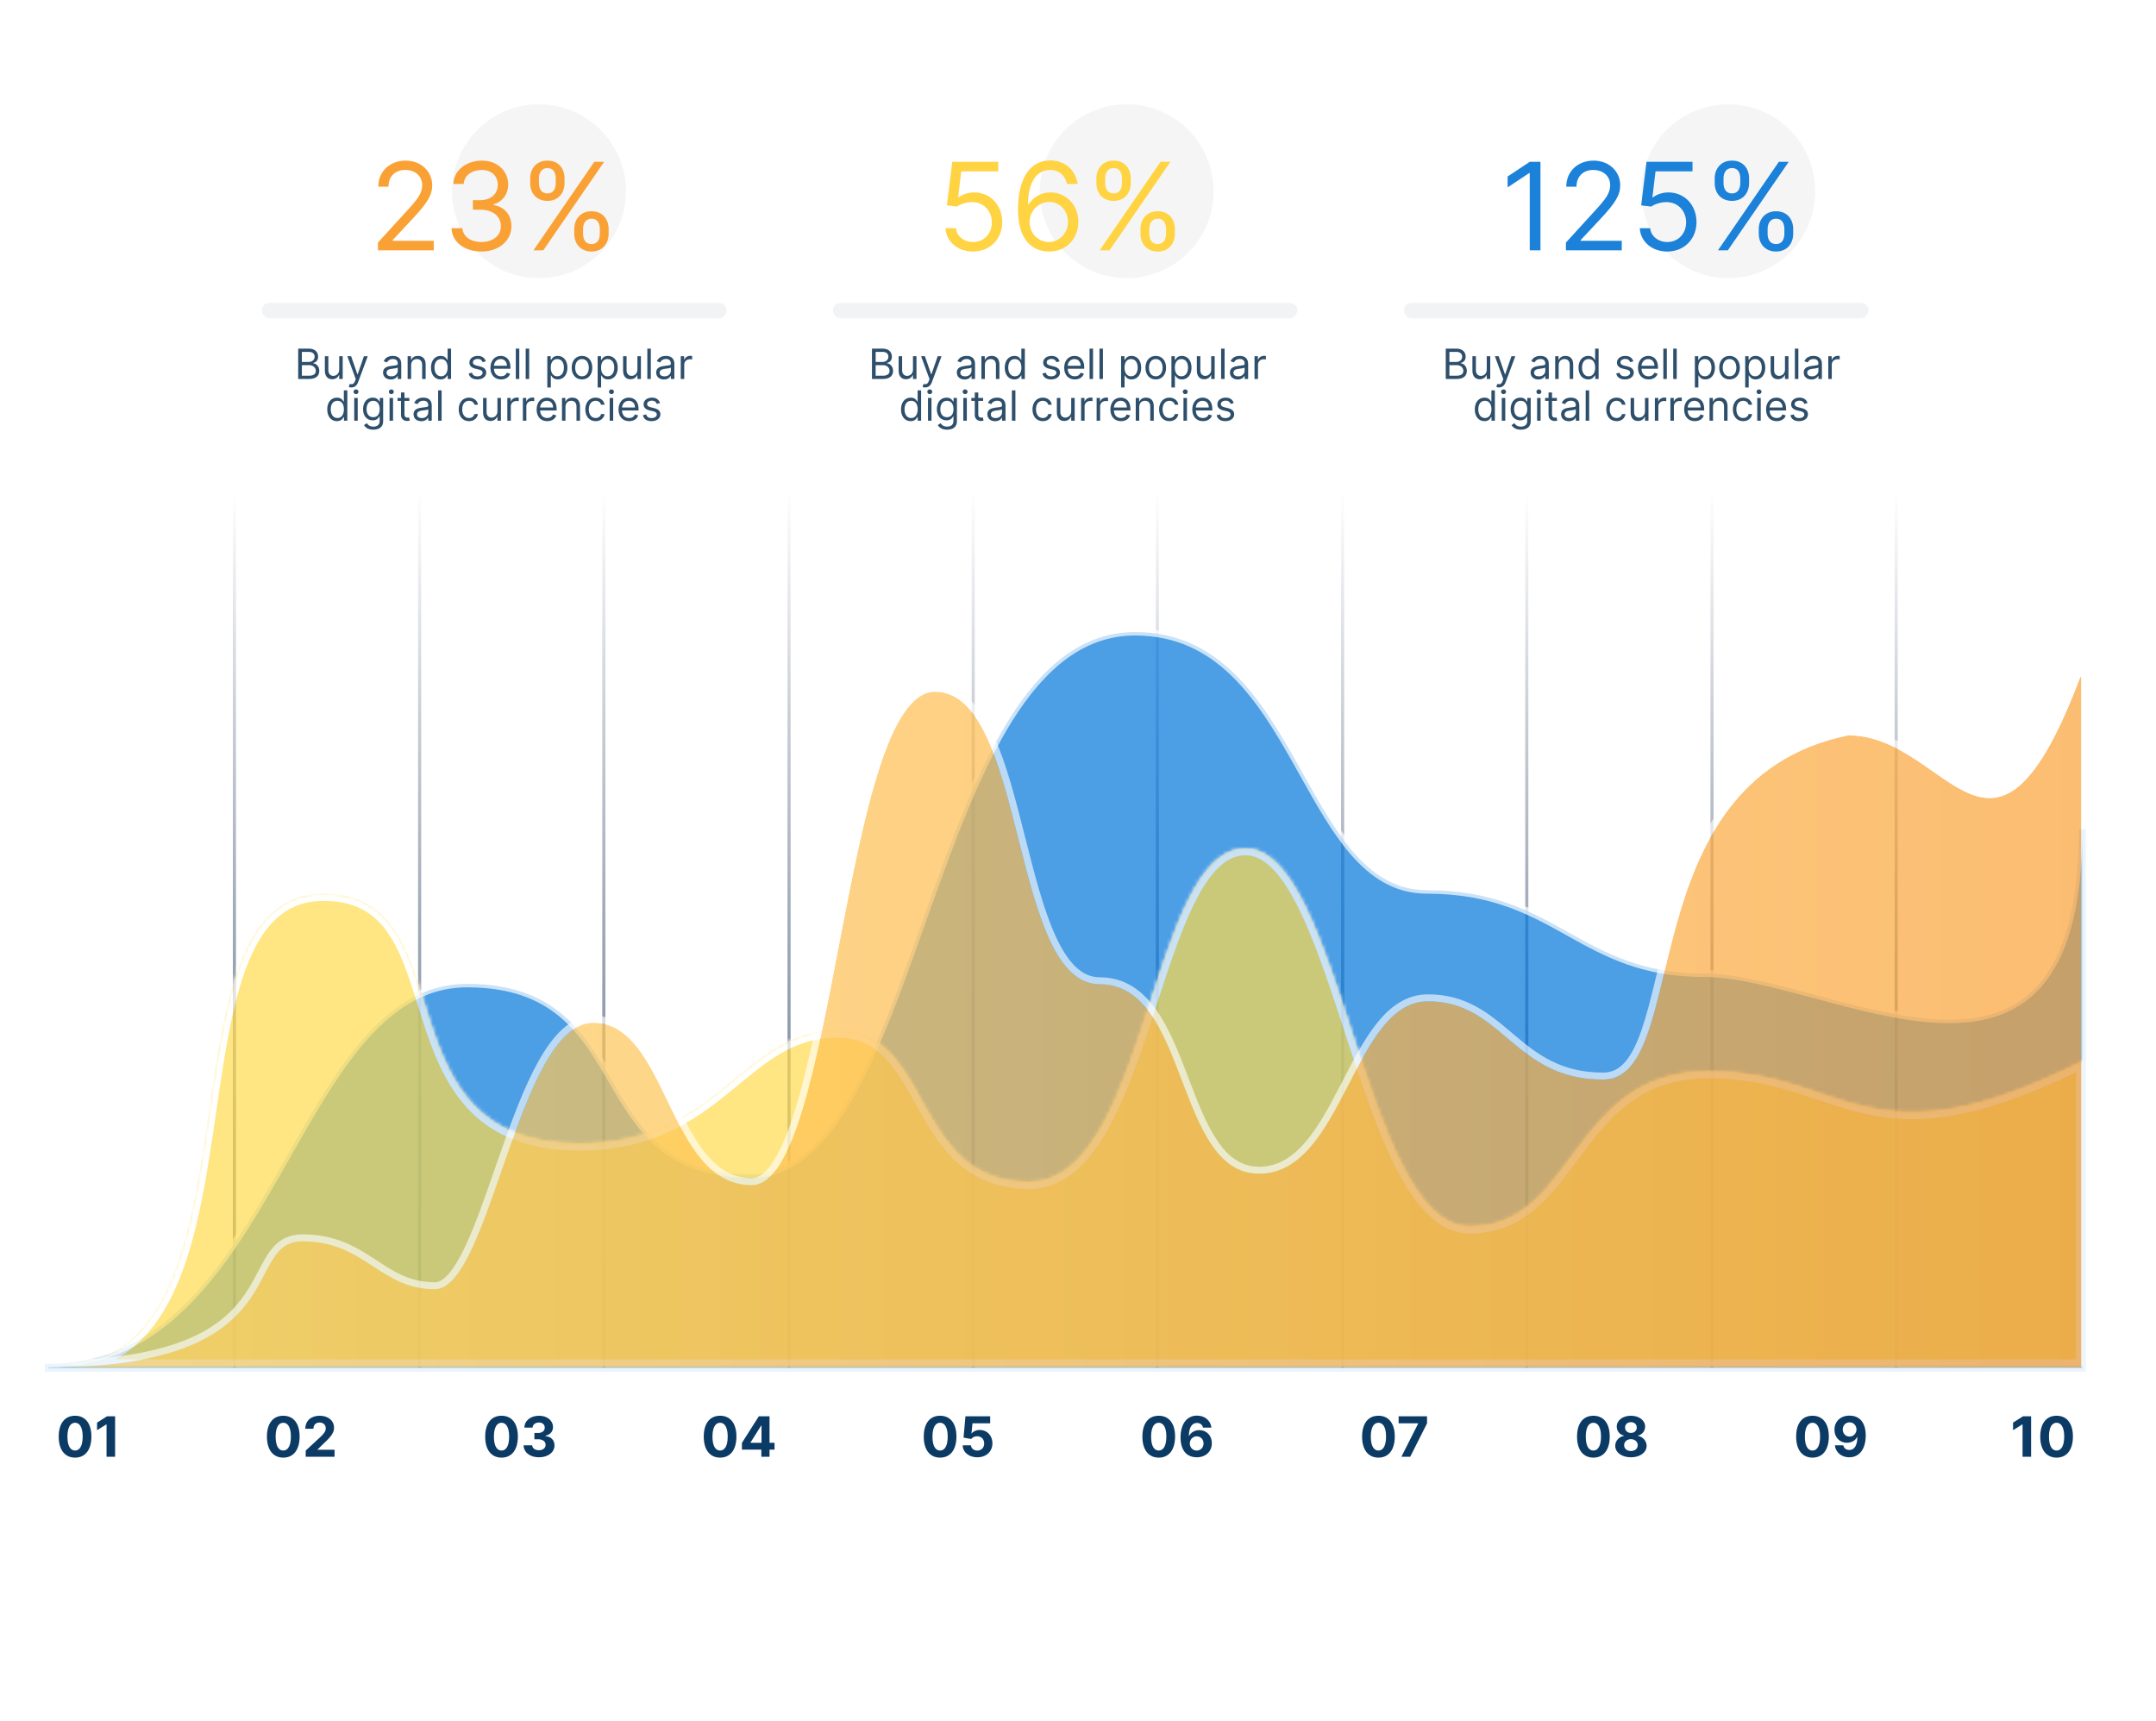 <svg width="620" height="495" viewBox="0 0 620 495" fill="none" xmlns="http://www.w3.org/2000/svg">
<g filter="url(#filter0_d)">
<rect x="60" y="74" width="500" height="357" rx="14" fill="white"/>
</g>
<g filter="url(#filter1_d)">
<rect x="14.004" y="4" width="585" height="427" rx="14" fill="white"/>
</g>
<path d="M67.859 141.472H66.961V393.575H67.859V141.472Z" fill="url(#paint0_linear)"/>
<path d="M121.124 141.472H120.226V393.575H121.124V141.472Z" fill="url(#paint1_linear)"/>
<path d="M174.092 141.472H173.195V393.575H174.092V141.472Z" fill="url(#paint2_linear)"/>
<path d="M227.354 141.472H226.456V393.575H227.354V141.472Z" fill="url(#paint3_linear)"/>
<path d="M280.318 141.472H279.421V393.575H280.318V141.472Z" fill="url(#paint4_linear)"/>
<path d="M333.276 141.472H332.378V393.575H333.276V141.472Z" fill="url(#paint5_linear)"/>
<path d="M386.548 141.472H385.651V393.575H386.548V141.472Z" fill="url(#paint6_linear)"/>
<path d="M439.506 141.472H438.609V393.575H439.506V141.472Z" fill="url(#paint7_linear)"/>
<path d="M492.77 141.472H491.872V393.575H492.77V141.472Z" fill="url(#paint8_linear)"/>
<path d="M545.731 141.472H544.834V393.575H545.731V141.472Z" fill="url(#paint9_linear)"/>
<path opacity="0.7" d="M13.895 392.274H12.895V393.274V393.574V394.574H13.895H598.811H599.811V393.574V238.5H598.811H597.811C597.811 261.406 593.288 275.263 586.161 283.289C579.07 291.274 569.22 293.682 558.043 293.251C546.841 292.818 534.486 289.541 522.561 286.331L521.851 286.14C510.254 283.018 499.047 280 490.004 280C472.246 280 461.826 274.19 451.169 268.247L450.992 268.148C440.219 262.141 429.177 256.043 410.331 256.043C401.438 256.043 394.744 251.623 388.923 244.792C383.759 238.732 379.368 230.88 374.799 222.707C374.19 221.617 373.577 220.522 372.96 219.425C362.551 200.936 350.606 181.789 326.429 181.789C311.079 181.789 299.636 191.901 290.36 206.63C281.082 221.363 273.81 240.969 266.868 260.45C266.279 262.105 265.691 263.758 265.105 265.409C258.774 283.24 252.602 300.621 245.28 313.926C237.254 328.51 228.07 337.782 216.158 337.782C203.853 337.782 195.83 334.422 189.902 329.454C183.929 324.448 180.012 317.757 176.008 310.882L175.931 310.751C171.982 303.971 167.934 297.02 161.728 291.786C155.436 286.48 146.996 282.99 134.354 282.99C121.492 282.99 111.611 290.074 103.047 300.428C95.703 309.307 89.221 320.723 82.592 332.398C81.508 334.306 80.421 336.222 79.324 338.135C71.494 351.8 63.22 365.346 52.834 375.483C42.478 385.591 30.057 392.274 13.895 392.274Z" fill="#0175DA" stroke="white" stroke-width="2"/>
<g opacity="0.7">
<mask id="path-14-inside-1" fill="white">
<path d="M16.005 393C79.355 393 42.6 257.112 93.101 257.112C134.936 257.112 107.743 328.93 166.611 328.93C206.951 328.93 212.928 296.448 240.718 296.448C268.508 296.448 261.934 339.956 296 339.956C330.065 339.956 330.663 244 358.155 244C385.646 244 392.22 352.77 422.7 352.77C453.179 352.77 451.552 308.127 491.295 308.127C531.039 308.127 536.669 336.493 599.004 305.141V393H16.005Z"/>
<path d="M16.004 393C79.354 393 42.599 257.112 93.1 257.112C134.934 257.112 107.742 328.93 166.609 328.93C206.95 328.93 212.927 296.448 240.717 296.448C268.507 296.448 261.933 339.956 295.999 339.956C330.064 339.956 330.662 244 358.153 244C385.645 244 392.219 352.77 422.699 352.77C453.178 352.77 451.551 308.127 491.294 308.127C531.037 308.127 536.668 336.493 599.003 305.141V393H16.004Z"/>
</mask>
<path d="M16.005 393C79.355 393 42.6 257.112 93.101 257.112C134.936 257.112 107.743 328.93 166.611 328.93C206.951 328.93 212.928 296.448 240.718 296.448C268.508 296.448 261.934 339.956 296 339.956C330.065 339.956 330.663 244 358.155 244C385.646 244 392.22 352.77 422.7 352.77C453.179 352.77 451.552 308.127 491.295 308.127C531.039 308.127 536.669 336.493 599.004 305.141V393H16.005Z" fill="#FFDB4D"/>
<path d="M16.004 393C79.354 393 42.599 257.112 93.1 257.112C134.934 257.112 107.742 328.93 166.609 328.93C206.95 328.93 212.927 296.448 240.717 296.448C268.507 296.448 261.933 339.956 295.999 339.956C330.064 339.956 330.662 244 358.153 244C385.645 244 392.219 352.77 422.699 352.77C453.178 352.77 451.551 308.127 491.294 308.127C531.037 308.127 536.668 336.493 599.003 305.141V393H16.004Z" fill="#FFDB4D"/>
<path d="M599.004 305.141H601.004V301.897L598.105 303.355L599.004 305.141ZM599.004 393V395H601.004V393H599.004ZM599.003 305.141H601.003V301.897L598.104 303.355L599.003 305.141ZM599.003 393V395H601.003V393H599.003ZM16.005 395C24.307 395 31.079 392.765 36.604 388.784C42.104 384.82 46.249 379.214 49.471 372.649C55.882 359.585 58.836 342.287 61.35 325.35C63.889 308.242 65.98 291.526 70.537 279.03C72.806 272.808 75.624 267.824 79.257 264.408C82.836 261.043 87.294 259.112 93.101 259.112V255.112C86.283 255.112 80.842 257.427 76.517 261.494C72.247 265.509 69.156 271.141 66.779 277.659C62.045 290.642 59.896 307.898 57.393 324.762C54.865 341.797 51.973 358.471 45.88 370.886C42.85 377.06 39.079 382.07 34.266 385.538C29.478 388.988 23.541 391 16.005 391V395ZM93.101 259.112C98.033 259.112 101.826 260.167 104.85 261.927C107.882 263.69 110.266 266.235 112.267 269.402C116.344 275.856 118.609 284.467 121.565 293.635C124.463 302.622 127.999 311.993 134.722 319.084C141.539 326.276 151.435 330.93 166.611 330.93V326.93C152.353 326.93 143.572 322.606 137.624 316.332C131.581 309.958 128.264 301.375 125.372 292.407C122.538 283.62 120.078 274.277 115.648 267.265C113.395 263.699 110.581 260.633 106.862 258.469C103.136 256.302 98.628 255.112 93.101 255.112V259.112ZM166.611 330.93C187.457 330.93 199.48 322.476 209.631 314.242C219.837 305.963 227.682 298.448 240.718 298.448V294.448C225.964 294.448 216.926 303.174 207.111 311.136C197.24 319.143 186.105 326.93 166.611 326.93V330.93ZM240.718 298.448C247.034 298.448 251.327 300.877 254.83 304.614C258.445 308.47 261.157 313.635 264.261 319.179C267.299 324.607 270.682 330.326 275.573 334.655C280.546 339.057 286.994 341.956 296 341.956V337.956C287.973 337.956 282.468 335.416 278.224 331.66C273.899 327.832 270.801 322.674 267.751 317.225C264.766 311.892 261.782 306.18 257.749 301.878C253.604 297.458 248.298 294.448 240.718 294.448V298.448ZM296 341.956C305.618 341.956 312.564 335.144 317.942 325.975C323.345 316.763 327.532 304.561 331.443 292.6C335.392 280.526 339.055 268.712 343.428 259.881C345.61 255.473 347.901 251.956 350.378 249.561C352.825 247.196 355.367 246 358.155 246V242C354.069 242 350.579 243.803 347.598 246.685C344.647 249.538 342.115 253.517 339.843 258.106C335.308 267.266 331.538 279.441 327.642 291.356C323.709 303.384 319.641 315.171 314.492 323.951C309.318 332.773 303.414 337.956 296 337.956V341.956ZM358.155 246C360.865 246 363.488 247.323 366.132 250.063C368.79 252.817 371.312 256.85 373.753 261.87C378.637 271.914 382.942 285.353 387.406 299.006C391.838 312.564 396.426 326.329 401.85 336.701C404.563 341.891 407.55 346.359 410.93 349.551C414.333 352.763 418.236 354.77 422.7 354.77V350.77C419.543 350.77 416.574 349.378 413.676 346.642C410.755 343.885 408.013 339.855 405.394 334.848C400.154 324.826 395.665 311.399 391.208 297.764C386.781 284.224 382.383 270.471 377.35 260.121C374.833 254.944 372.093 250.479 369.01 247.285C365.913 244.076 362.318 242 358.155 242V246ZM422.7 354.77C439.133 354.77 446.95 342.546 455.124 331.649C459.302 326.078 463.617 320.724 469.252 316.735C474.83 312.787 481.777 310.127 491.295 310.127V306.127C480.942 306.127 473.189 309.048 466.941 313.47C460.751 317.852 456.117 323.658 451.924 329.249C443.355 340.673 436.747 350.77 422.7 350.77V354.77ZM491.295 310.127C500.971 310.127 508.57 311.849 515.541 313.982C522.406 316.083 529.074 318.738 536.241 320.343C550.992 323.646 568.463 322.741 599.903 306.928L598.105 303.355C567.21 318.893 550.699 319.481 537.115 316.44C530.115 314.872 524.027 312.395 516.711 310.157C509.5 307.951 501.491 306.127 491.295 306.127V310.127ZM597.004 305.141V393H601.004V305.141H597.004ZM599.004 391H16.005V395H599.004V391ZM16.004 395C24.306 395 31.078 392.765 36.603 388.784C42.103 384.82 46.248 379.214 49.47 372.649C55.881 359.585 58.834 342.287 61.349 325.35C63.888 308.242 65.979 291.526 70.536 279.03C72.805 272.808 75.623 267.824 79.256 264.408C82.834 261.043 87.293 259.112 93.1 259.112V255.112C86.281 255.112 80.841 257.427 76.516 261.494C72.246 265.509 69.155 271.141 66.778 277.659C62.044 290.642 59.895 307.898 57.392 324.762C54.863 341.797 51.971 358.471 45.879 370.886C42.849 377.06 39.077 382.07 34.264 385.538C29.477 388.988 23.539 391 16.004 391V395ZM93.1 259.112C98.031 259.112 101.824 260.167 104.849 261.927C107.881 263.69 110.265 266.235 112.265 269.402C116.343 275.856 118.608 284.467 121.564 293.635C124.462 302.622 127.998 311.993 134.72 319.084C141.538 326.276 151.433 330.93 166.609 330.93V326.93C152.352 326.93 143.571 322.606 137.623 316.332C131.58 309.958 128.262 301.375 125.371 292.407C122.537 283.62 120.077 274.277 115.647 267.265C113.394 263.699 110.579 260.633 106.861 258.469C103.135 256.302 98.626 255.112 93.1 255.112V259.112ZM166.609 330.93C187.456 330.93 199.479 322.476 209.63 314.242C219.836 305.963 227.681 298.448 240.717 298.448V294.448C225.963 294.448 216.924 303.174 207.11 311.136C197.239 319.143 186.104 326.93 166.609 326.93V330.93ZM240.717 298.448C247.032 298.448 251.325 300.877 254.829 304.614C258.444 308.47 261.156 313.635 264.259 319.179C267.298 324.607 270.68 330.326 275.572 334.655C280.545 339.057 286.993 341.956 295.999 341.956V337.956C287.972 337.956 282.467 335.416 278.223 331.66C273.898 327.832 270.8 322.674 267.75 317.225C264.765 311.892 261.781 306.18 257.747 301.878C253.603 297.458 248.297 294.448 240.717 294.448V298.448ZM295.999 341.956C305.617 341.956 312.563 335.144 317.941 325.975C323.344 316.763 327.531 304.561 331.442 292.6C335.39 280.526 339.053 268.712 343.427 259.881C345.609 255.473 347.9 251.956 350.377 249.561C352.823 247.196 355.366 246 358.153 246V242C354.068 242 350.578 243.803 347.597 246.685C344.646 249.538 342.114 253.517 339.842 258.106C335.306 267.266 331.536 279.441 327.64 291.356C323.708 303.384 319.64 315.171 314.491 323.951C309.316 332.773 303.413 337.956 295.999 337.956V341.956ZM358.153 246C360.863 246 363.487 247.323 366.131 250.063C368.789 252.817 371.311 256.85 373.752 261.87C378.636 271.914 382.941 285.353 387.404 299.006C391.837 312.564 396.425 326.329 401.848 336.701C404.562 341.891 407.548 346.359 410.929 349.551C414.332 352.763 418.235 354.77 422.699 354.77V350.77C419.542 350.77 416.573 349.378 413.675 346.642C410.754 343.885 408.011 339.855 405.393 334.848C400.153 324.826 395.664 311.399 391.206 297.764C386.78 284.224 382.382 270.471 377.349 260.121C374.832 254.944 372.092 250.479 369.009 247.285C365.912 244.076 362.316 242 358.153 242V246ZM422.699 354.77C439.131 354.77 446.949 342.546 455.123 331.649C459.301 326.078 463.616 320.724 469.251 316.735C474.829 312.787 481.776 310.127 491.294 310.127V306.127C480.941 306.127 473.187 309.048 466.94 313.47C460.75 317.852 456.116 323.658 451.923 329.249C443.354 340.673 436.745 350.77 422.699 350.77V354.77ZM491.294 310.127C500.97 310.127 508.569 311.849 515.539 313.982C522.405 316.083 529.072 318.738 536.24 320.343C550.991 323.646 568.462 322.741 599.901 306.928L598.104 303.355C567.209 318.893 550.698 319.481 537.114 316.44C530.113 314.872 524.025 312.395 516.71 310.157C509.499 307.951 501.49 306.127 491.294 306.127V310.127ZM597.003 305.141V393H601.003V305.141H597.003ZM599.003 391H16.004V395H599.003V391Z" fill="white" mask="url(#path-14-inside-1)"/>
</g>
<g opacity="0.7">
<path d="M13.895 393.274C86.11 393.274 69.03 357.046 87.009 357.046C104.988 357.046 109.183 370.818 125.065 370.818C140.946 370.818 149.037 294.169 170.611 294.169C192.186 294.169 191.887 340.877 216.158 340.877C240.43 340.877 242.228 198.957 268.897 198.957C295.266 198.957 290.471 283.091 316.241 283.091C342.011 283.091 337.816 337.584 362.088 337.584C386.359 337.584 389.056 288 410.631 288C432.206 288 435.234 310.5 461.004 310.5C486.774 310.5 468.004 224.5 531.504 211.5C560.57 211.5 573.004 262 598.504 194V393.274H13.895Z" fill="url(#paint10_linear)"/>
<path d="M531.504 210.5H531.403L531.303 210.52C498.966 217.141 487.63 242.405 481.142 265.606C479.781 270.474 478.627 275.273 477.54 279.796C477.331 280.664 477.125 281.522 476.92 282.368C475.645 287.639 474.427 292.451 473.016 296.533C471.602 300.626 470.024 303.89 468.074 306.121C466.159 308.314 463.896 309.5 461.004 309.5C448.488 309.5 441.522 304.075 434.889 298.485C434.579 298.225 434.271 297.963 433.962 297.702C427.644 292.357 421.313 287 410.631 287C404.794 287 400.323 290.373 396.572 295.128C393.06 299.582 390.053 305.411 387.062 311.21C386.869 311.584 386.675 311.959 386.482 312.333C383.27 318.549 380.034 324.639 376.12 329.184C372.227 333.705 367.761 336.584 362.088 336.584C356.481 336.584 352.461 333.471 349.139 328.513C345.884 323.653 343.414 317.189 340.872 310.533L340.66 309.981C338.068 303.197 335.376 296.259 331.68 291.029C327.955 285.757 323.117 282.091 316.241 282.091C310.451 282.091 306.161 277.384 302.59 269.531C299.083 261.817 296.48 251.523 293.839 241.078L293.763 240.779C291.111 230.291 288.411 219.672 284.702 211.682C281.019 203.748 276.129 197.957 268.897 197.957C265.067 197.957 261.86 200.512 259.143 204.491C256.413 208.491 254.026 214.142 251.867 220.825C247.546 234.2 244.052 252.005 240.646 269.729C240.488 270.555 240.329 271.382 240.17 272.208C236.923 289.127 233.725 305.787 229.93 318.415C227.939 325.042 225.803 330.483 223.451 334.249C221.074 338.055 218.652 339.877 216.158 339.877C210.47 339.877 206.194 337.163 202.598 332.932C198.972 328.666 196.111 322.945 193.273 317.087C193.102 316.734 192.931 316.38 192.76 316.025C190.121 310.567 187.46 305.063 184.208 300.856C180.722 296.346 176.435 293.169 170.611 293.169C167.594 293.169 164.879 294.516 162.441 296.721C160.01 298.92 157.8 302.017 155.755 305.656C151.664 312.93 148.108 322.593 144.759 332.164C144.244 333.635 143.734 335.104 143.228 336.563C140.426 344.635 137.737 352.384 134.94 358.422C133.289 361.986 131.631 364.884 129.935 366.877C128.228 368.883 126.618 369.818 125.065 369.818C117.671 369.818 112.942 366.731 107.814 363.384C107.666 363.288 107.518 363.191 107.37 363.094C102.059 359.632 96.306 356.046 87.009 356.046C84.577 356.046 82.67 356.664 81.088 357.787C79.53 358.894 78.356 360.444 77.3 362.189C76.603 363.34 75.924 364.639 75.216 365.99C74.865 366.662 74.507 367.347 74.136 368.033C73.001 370.134 71.703 372.345 69.999 374.548C63.258 383.265 49.837 392.274 13.895 392.274V393.274V394.274H598.504H599.504V393.274V194L597.568 193.649C591.199 210.633 585.706 220.031 580.685 224.689C578.198 226.995 575.863 228.104 573.619 228.43C571.367 228.758 569.099 228.313 566.725 227.327C564.341 226.336 561.9 224.822 559.315 223.065C558.352 222.411 557.361 221.718 556.348 221.009C554.68 219.842 552.953 218.633 551.194 217.49C545.496 213.788 539.067 210.5 531.504 210.5Z" stroke="white" stroke-opacity="0.882" stroke-width="2"/>
</g>
<path d="M21.585 419.256C24.511 419.256 26.278 417.028 26.284 413.193C26.29 409.386 24.5 407.205 21.585 407.205C18.665 407.205 16.892 409.381 16.886 413.193C16.875 417.017 18.653 419.25 21.585 419.256ZM21.585 417.216C20.25 417.216 19.386 415.875 19.392 413.193C19.398 410.551 20.255 409.222 21.585 409.222C22.909 409.222 23.773 410.551 23.773 413.193C23.778 415.875 22.915 417.216 21.585 417.216ZM33.101 407.364H30.788L27.907 409.188V411.369L30.572 409.699H30.64V419H33.101V407.364Z" fill="#0B3B65"/>
<path d="M81.46 419.256C84.386 419.256 86.153 417.028 86.159 413.193C86.165 409.386 84.375 407.205 81.46 407.205C78.54 407.205 76.767 409.381 76.761 413.193C76.75 417.017 78.528 419.25 81.46 419.256ZM81.46 417.216C80.125 417.216 79.261 415.875 79.267 413.193C79.272 410.551 80.13 409.222 81.46 409.222C82.784 409.222 83.647 410.551 83.647 413.193C83.653 415.875 82.79 417.216 81.46 417.216ZM87.913 419H96.209V416.989H91.322V416.909L93.021 415.244C95.413 413.063 96.055 411.972 96.055 410.648C96.055 408.631 94.407 407.205 91.913 407.205C89.47 407.205 87.794 408.665 87.799 410.949H90.135C90.129 409.835 90.834 409.153 91.896 409.153C92.919 409.153 93.68 409.79 93.68 410.813C93.68 411.739 93.112 412.375 92.055 413.392L87.913 417.227V419Z" fill="#0B3B65"/>
<path d="M144.226 419.256C147.152 419.256 148.919 417.028 148.924 413.193C148.93 409.386 147.14 407.205 144.226 407.205C141.305 407.205 139.532 409.381 139.527 413.193C139.515 417.017 141.294 419.25 144.226 419.256ZM144.226 417.216C142.89 417.216 142.027 415.875 142.032 413.193C142.038 410.551 142.896 409.222 144.226 409.222C145.549 409.222 146.413 410.551 146.413 413.193C146.419 415.875 145.555 417.216 144.226 417.216ZM154.98 419.159C157.593 419.159 159.463 417.722 159.457 415.733C159.463 414.284 158.542 413.25 156.832 413.034V412.943C158.133 412.71 159.031 411.79 159.025 410.483C159.031 408.648 157.423 407.205 155.014 407.205C152.628 407.205 150.832 408.602 150.798 410.614H153.156C153.184 409.727 153.997 409.153 155.003 409.153C155.997 409.153 156.662 409.756 156.656 410.631C156.662 411.546 155.883 412.165 154.764 412.165H153.679V413.972H154.764C156.082 413.972 156.906 414.631 156.9 415.568C156.906 416.494 156.111 417.131 154.986 417.131C153.9 417.131 153.088 416.563 153.042 415.71H150.565C150.605 417.744 152.423 419.159 154.98 419.159Z" fill="#0B3B65"/>
<path d="M207.077 419.256C210.003 419.256 211.77 417.028 211.776 413.193C211.782 409.386 209.992 407.205 207.077 407.205C204.157 407.205 202.384 409.381 202.378 413.193C202.367 417.017 204.145 419.25 207.077 419.256ZM207.077 417.216C205.742 417.216 204.878 415.875 204.884 413.193C204.89 410.551 205.748 409.222 207.077 409.222C208.401 409.222 209.265 410.551 209.265 413.193C209.27 415.875 208.407 417.216 207.077 417.216ZM213.354 416.955H218.939V419H221.292V416.955H222.735V414.983H221.292V407.364H218.212L213.354 415.017V416.955ZM218.985 414.983H215.831V414.892L218.894 410.046H218.985V414.983Z" fill="#0B3B65"/>
<path d="M270.343 419.256C273.269 419.256 275.036 417.028 275.042 413.193C275.047 409.386 273.258 407.205 270.343 407.205C267.422 407.205 265.65 409.381 265.644 413.193C265.633 417.017 267.411 419.25 270.343 419.256ZM270.343 417.216C269.008 417.216 268.144 415.875 268.15 413.193C268.155 410.551 269.013 409.222 270.343 409.222C271.667 409.222 272.53 410.551 272.53 413.193C272.536 415.875 271.672 417.216 270.343 417.216ZM281.046 419.159C283.637 419.159 285.398 417.472 285.392 415.119C285.398 412.892 283.841 411.29 281.745 411.29C280.722 411.29 279.841 411.716 279.432 412.29H279.364L279.665 409.375H284.75V407.364H277.637L277.086 413.5L279.273 413.892C279.631 413.409 280.324 413.108 281.012 413.108C282.182 413.114 283.023 413.96 283.023 415.182C283.023 416.392 282.199 417.227 281.046 417.227C280.069 417.227 279.279 416.614 279.222 415.71H276.836C276.881 417.722 278.637 419.159 281.046 419.159Z" fill="#0B3B65"/>
<path d="M333.218 419.256C336.144 419.256 337.911 417.028 337.917 413.193C337.922 409.386 336.133 407.205 333.218 407.205C330.297 407.205 328.525 409.381 328.519 413.193C328.508 417.017 330.286 419.25 333.218 419.256ZM333.218 417.216C331.883 417.216 331.019 415.875 331.025 413.193C331.03 410.551 331.888 409.222 333.218 409.222C334.542 409.222 335.405 410.551 335.405 413.193C335.411 415.875 334.547 417.216 333.218 417.216ZM344.137 419.159C346.728 419.171 348.495 417.472 348.489 415.102C348.495 412.921 346.972 411.347 344.91 411.347C343.631 411.347 342.5 411.96 341.978 412.989H341.898C341.91 410.688 342.705 409.278 344.222 409.278C345.114 409.278 345.756 409.761 345.944 410.614H348.37C348.137 408.659 346.546 407.171 344.222 407.171C341.347 407.171 339.5 409.5 339.489 413.443C339.5 417.705 341.745 419.148 344.137 419.159ZM344.125 417.227C342.989 417.227 342.148 416.313 342.148 415.176C342.154 414.046 343.012 413.125 344.142 413.125C345.279 413.125 346.108 414.017 346.103 415.171C346.108 416.335 345.262 417.227 344.125 417.227Z" fill="#0B3B65"/>
<path d="M396.397 419.256C399.324 419.256 401.091 417.028 401.096 413.193C401.102 409.386 399.312 407.205 396.397 407.205C393.477 407.205 391.704 409.381 391.699 413.193C391.687 417.017 393.466 419.25 396.397 419.256ZM396.397 417.216C395.062 417.216 394.199 415.875 394.204 413.193C394.21 410.551 395.068 409.222 396.397 409.222C397.721 409.222 398.585 410.551 398.585 413.193C398.591 415.875 397.727 417.216 396.397 417.216ZM402.998 419H405.538L410.368 409.403V407.364H402.203V409.375H407.822V409.455L402.998 419Z" fill="#0B3B65"/>
<path d="M458.21 419.256C461.136 419.256 462.903 417.028 462.909 413.193C462.915 409.386 461.125 407.205 458.21 407.205C455.29 407.205 453.517 409.381 453.511 413.193C453.5 417.017 455.278 419.25 458.21 419.256ZM458.21 417.216C456.875 417.216 456.011 415.875 456.017 413.193C456.023 410.551 456.88 409.222 458.21 409.222C459.534 409.222 460.398 410.551 460.398 413.193C460.403 415.875 459.54 417.216 458.21 417.216ZM469.004 419.159C471.629 419.159 473.515 417.756 473.521 415.869C473.515 414.415 472.396 413.227 470.998 412.994V412.915C472.214 412.665 473.084 411.614 473.089 410.335C473.084 408.534 471.356 407.205 469.004 407.205C466.646 407.205 464.919 408.534 464.925 410.335C464.919 411.608 465.777 412.665 467.015 412.915V412.994C465.595 413.227 464.487 414.415 464.493 415.869C464.487 417.756 466.379 419.159 469.004 419.159ZM469.004 417.352C467.834 417.352 467.05 416.659 467.05 415.676C467.05 414.671 467.873 413.943 469.004 413.943C470.129 413.943 470.959 414.671 470.959 415.676C470.959 416.665 470.169 417.352 469.004 417.352ZM469.004 412.153C468.021 412.153 467.322 411.511 467.322 410.591C467.322 409.682 468.01 409.057 469.004 409.057C469.993 409.057 470.686 409.688 470.686 410.591C470.686 411.511 469.981 412.153 469.004 412.153Z" fill="#0B3B65"/>
<path d="M521.218 419.256C524.144 419.256 525.911 417.028 525.917 413.193C525.922 409.386 524.133 407.205 521.218 407.205C518.297 407.205 516.525 409.381 516.519 413.193C516.508 417.017 518.286 419.25 521.218 419.256ZM521.218 417.216C519.883 417.216 519.019 415.875 519.025 413.193C519.03 410.551 519.888 409.222 521.218 409.222C522.542 409.222 523.405 410.551 523.405 413.193C523.411 415.875 522.547 417.216 521.218 417.216ZM531.881 407.171C529.279 407.159 527.523 408.864 527.535 411.227C527.523 413.409 529.046 414.983 531.108 414.983C532.387 414.983 533.523 414.364 534.04 413.341H534.12C534.114 415.648 533.313 417.051 531.796 417.051C530.904 417.051 530.262 416.563 530.074 415.716H527.648C527.876 417.676 529.466 419.159 531.796 419.159C534.677 419.159 536.523 416.83 536.529 412.881C536.523 408.625 534.273 407.176 531.881 407.171ZM531.898 409.102C533.029 409.102 533.864 410.023 533.876 411.148C533.864 412.278 533.001 413.199 531.876 413.199C530.739 413.199 529.91 412.313 529.921 411.159C529.91 409.994 530.756 409.102 531.898 409.102Z" fill="#0B3B65"/>
<path d="M584.085 407.364H581.773L578.892 409.188V411.369L581.557 409.699H581.625V419H584.085V407.364ZM591.413 419.256C594.339 419.256 596.106 417.028 596.112 413.193C596.118 409.386 594.328 407.205 591.413 407.205C588.493 407.205 586.72 409.381 586.714 413.193C586.703 417.017 588.481 419.25 591.413 419.256ZM591.413 417.216C590.078 417.216 589.214 415.875 589.22 413.193C589.226 410.551 590.084 409.222 591.413 409.222C592.737 409.222 593.601 410.551 593.601 413.193C593.606 415.875 592.743 417.216 591.413 417.216Z" fill="#0B3B65"/>
<circle cx="155" cy="55" r="25" fill="#C4C4C4" fill-opacity="0.17"/>
<circle cx="324" cy="55" r="25" fill="#C4C4C4" fill-opacity="0.17"/>
<circle cx="497" cy="55" r="25" fill="#C4C4C4" fill-opacity="0.17"/>
<path d="M108.682 72H124.74V69.266H112.908V69.067L118.625 62.952C123 58.266 124.293 56.078 124.293 53.257C124.293 49.33 121.111 46.197 116.636 46.197C112.174 46.197 108.781 49.23 108.781 53.705H111.714C111.714 50.809 113.591 48.882 116.537 48.882C119.296 48.882 121.409 50.572 121.409 53.257C121.409 55.606 120.029 57.346 117.084 60.565L108.682 69.763V72ZM138.474 72.348C143.408 72.348 147.075 69.253 147.075 65.09C147.075 61.858 145.161 59.509 141.954 58.974V58.776C144.527 57.992 146.13 55.88 146.13 53.008C146.13 49.404 143.284 46.197 138.574 46.197C134.174 46.197 130.52 48.907 130.37 52.909H133.353C133.465 50.374 135.876 48.882 138.524 48.882C141.333 48.882 143.147 50.585 143.147 53.158C143.147 55.842 141.047 57.582 138.027 57.582H135.988V60.317H138.027C141.892 60.317 144.042 62.281 144.042 65.09C144.042 67.787 141.693 69.614 138.424 69.614C135.479 69.614 133.142 68.097 132.956 65.636H129.824C130.01 69.638 133.54 72.348 138.474 72.348ZM165.134 67.227C165.134 70.011 166.874 72.348 170.106 72.348C173.288 72.348 175.028 70.011 175.028 67.227V65.885C175.028 63.101 173.337 60.764 170.106 60.764C166.924 60.764 165.134 63.101 165.134 65.885V67.227ZM152.457 52.66C152.457 55.445 154.197 57.781 157.428 57.781C160.61 57.781 162.35 55.445 162.35 52.66V51.318C162.35 48.534 160.66 46.197 157.428 46.197C154.246 46.197 152.457 48.534 152.457 51.318V52.66ZM153.401 72H156.235L173.735 46.545H170.901L153.401 72ZM167.67 65.885C167.67 64.344 168.366 62.902 170.106 62.902C171.896 62.902 172.492 64.344 172.492 65.885V67.227C172.492 68.769 171.846 70.21 170.106 70.21C168.316 70.21 167.67 68.769 167.67 67.227V65.885ZM154.992 51.318C154.992 49.777 155.688 48.335 157.428 48.335C159.218 48.335 159.815 49.777 159.815 51.318V52.66C159.815 54.202 159.168 55.644 157.428 55.644C155.638 55.644 154.992 54.202 154.992 52.66V51.318Z" fill="#FAA136"/>
<path d="M279.807 72.348C284.655 72.348 288.209 68.769 288.209 63.896C288.209 58.962 284.779 55.345 280.106 55.345C278.39 55.345 276.725 55.954 275.681 56.787H275.532L276.427 49.28H287.066V46.545H273.841L272.3 59.074L275.184 59.422C276.24 58.664 278.042 58.117 279.608 58.129C282.852 58.154 285.226 60.615 285.226 63.946C285.226 67.215 282.939 69.614 279.807 69.614C277.197 69.614 275.122 67.936 274.885 65.636H271.902C272.089 69.514 275.432 72.348 279.807 72.348ZM301.598 72.348C306.744 72.41 310.1 68.532 310.1 63.797C310.1 58.875 306.458 55.345 302.096 55.345C299.473 55.345 297.223 56.625 295.831 58.726H295.632C295.645 52.474 298.056 48.882 301.996 48.882C304.681 48.882 306.297 50.572 306.868 52.909H309.901C309.279 48.907 306.272 46.148 301.996 46.148C296.266 46.148 292.749 51.219 292.749 60.267C292.749 69.676 297.422 72.298 301.598 72.348ZM301.598 69.614C298.404 69.614 296.067 66.892 296.08 63.847C296.092 60.801 298.541 58.08 301.698 58.08C304.817 58.08 307.117 60.64 307.117 63.797C307.117 67.028 304.718 69.614 301.598 69.614ZM327.963 67.227C327.963 70.011 329.703 72.348 332.935 72.348C336.117 72.348 337.857 70.011 337.857 67.227V65.885C337.857 63.101 336.166 60.764 332.935 60.764C329.753 60.764 327.963 63.101 327.963 65.885V67.227ZM315.286 52.66C315.286 55.445 317.026 57.781 320.257 57.781C323.439 57.781 325.179 55.445 325.179 52.66V51.318C325.179 48.534 323.489 46.197 320.257 46.197C317.076 46.197 315.286 48.534 315.286 51.318V52.66ZM316.23 72H319.064L336.564 46.545H333.73L316.23 72ZM330.499 65.885C330.499 64.344 331.195 62.902 332.935 62.902C334.725 62.902 335.321 64.344 335.321 65.885V67.227C335.321 68.769 334.675 70.21 332.935 70.21C331.145 70.21 330.499 68.769 330.499 67.227V65.885ZM317.821 51.318C317.821 49.777 318.517 48.335 320.257 48.335C322.047 48.335 322.644 49.777 322.644 51.318V52.66C322.644 54.202 321.997 55.644 320.257 55.644C318.468 55.644 317.821 54.202 317.821 52.66V51.318Z" fill="#FFD342"/>
<path d="M442.992 46.545H439.909L433.545 50.771V53.903L439.76 49.777H439.909V72H442.992V46.545ZM450.312 72H466.37V69.266H454.538V69.067L460.255 62.952C464.63 58.266 465.923 56.078 465.923 53.257C465.923 49.33 462.741 46.197 458.267 46.197C453.805 46.197 450.412 49.23 450.412 53.705H453.345C453.345 50.809 455.222 48.882 458.167 48.882C460.927 48.882 463.039 50.572 463.039 53.257C463.039 55.606 461.66 57.346 458.714 60.565L450.312 69.763V72ZM479.458 72.348C484.305 72.348 487.86 68.769 487.86 63.896C487.86 58.962 484.43 55.345 479.756 55.345C478.041 55.345 476.376 55.954 475.332 56.787H475.183L476.077 49.28H486.717V46.545H473.492L471.951 59.074L474.835 59.422C475.891 58.664 477.693 58.117 479.259 58.129C482.503 58.154 484.877 60.615 484.877 63.946C484.877 67.215 482.59 69.614 479.458 69.614C476.848 69.614 474.772 67.936 474.536 65.636H471.553C471.74 69.514 475.083 72.348 479.458 72.348ZM505.773 67.227C505.773 70.011 507.513 72.348 510.745 72.348C513.927 72.348 515.667 70.011 515.667 67.227V65.885C515.667 63.101 513.977 60.764 510.745 60.764C507.563 60.764 505.773 63.101 505.773 65.885V67.227ZM493.096 52.66C493.096 55.445 494.836 57.781 498.067 57.781C501.249 57.781 502.989 55.445 502.989 52.66V51.318C502.989 48.534 501.299 46.197 498.067 46.197C494.886 46.197 493.096 48.534 493.096 51.318V52.66ZM494.04 72H496.874L514.374 46.545H511.54L494.04 72ZM508.309 65.885C508.309 64.344 509.005 62.902 510.745 62.902C512.535 62.902 513.131 64.344 513.131 65.885V67.227C513.131 68.769 512.485 70.21 510.745 70.21C508.955 70.21 508.309 68.769 508.309 67.227V65.885ZM495.631 51.318C495.631 49.777 496.327 48.335 498.067 48.335C499.857 48.335 500.454 49.777 500.454 51.318V52.66C500.454 54.202 499.807 55.644 498.067 55.644C496.278 55.644 495.631 54.202 495.631 52.66V51.318Z" fill="#1B81D9"/>
<path d="M85.752 109H88.906C90.968 109 91.82 107.994 91.82 106.682C91.82 105.301 90.866 104.551 90.065 104.5V104.415C90.815 104.21 91.479 103.716 91.479 102.591C91.479 101.312 90.627 100.273 88.803 100.273H85.752V109ZM86.809 108.062V105.028H88.957C90.099 105.028 90.815 105.795 90.815 106.682C90.815 107.449 90.286 108.062 88.906 108.062H86.809ZM86.809 104.108V101.21H88.803C89.962 101.21 90.474 101.824 90.474 102.591C90.474 103.511 89.724 104.108 88.769 104.108H86.809ZM97.546 106.324C97.546 107.551 96.608 108.114 95.858 108.114C95.023 108.114 94.426 107.5 94.426 106.545V102.455H93.421V106.614C93.421 108.284 94.307 109.085 95.534 109.085C96.523 109.085 97.171 108.557 97.477 107.892H97.546V109H98.551V102.455H97.546V106.324ZM101.041 111.438C101.949 111.438 102.592 110.956 102.967 109.955L105.754 102.472L104.654 102.455L102.848 107.67H102.779L100.973 102.455H99.882L102.302 109.034L102.115 109.545C101.757 110.526 101.297 110.619 100.564 110.432L100.308 111.318C100.41 111.369 100.7 111.438 101.041 111.438ZM112.386 109.153C113.528 109.153 114.124 108.54 114.329 108.114H114.38V109H115.386V104.688C115.386 102.608 113.8 102.369 112.965 102.369C111.977 102.369 110.852 102.71 110.34 103.903L111.295 104.244C111.516 103.767 112.04 103.256 112.999 103.256C113.924 103.256 114.38 103.746 114.38 104.585V104.619C114.38 105.105 113.886 105.062 112.692 105.216C111.478 105.374 110.153 105.642 110.153 107.142C110.153 108.42 111.141 109.153 112.386 109.153ZM112.539 108.25C111.738 108.25 111.158 107.892 111.158 107.193C111.158 106.426 111.857 106.188 112.641 106.085C113.067 106.034 114.21 105.915 114.38 105.71V106.631C114.38 107.449 113.732 108.25 112.539 108.25ZM118.227 105.062C118.227 103.92 118.934 103.273 119.897 103.273C120.831 103.273 121.397 103.882 121.397 104.909V109H122.403V104.841C122.403 103.17 121.512 102.369 120.187 102.369C119.199 102.369 118.585 102.812 118.278 103.477H118.193V102.455H117.221V109H118.227V105.062ZM126.712 109.136C127.974 109.136 128.4 108.352 128.621 107.994H128.741V109H129.712V100.273H128.707V103.494H128.621C128.4 103.153 128.008 102.369 126.729 102.369C125.076 102.369 123.934 103.682 123.934 105.744C123.934 107.824 125.076 109.136 126.712 109.136ZM126.849 108.233C125.587 108.233 124.94 107.125 124.94 105.727C124.94 104.347 125.57 103.273 126.849 103.273C128.076 103.273 128.724 104.261 128.724 105.727C128.724 107.21 128.059 108.233 126.849 108.233ZM139.705 103.92C139.39 102.991 138.683 102.369 137.387 102.369C136.006 102.369 134.984 103.153 134.984 104.261C134.984 105.165 135.521 105.77 136.722 106.051L137.813 106.307C138.474 106.46 138.785 106.776 138.785 107.227C138.785 107.79 138.188 108.25 137.251 108.25C136.428 108.25 135.913 107.896 135.734 107.193L134.779 107.432C135.013 108.544 135.93 109.136 137.268 109.136C138.789 109.136 139.825 108.305 139.825 107.176C139.825 106.264 139.254 105.689 138.086 105.403L137.114 105.165C136.339 104.973 135.989 104.713 135.989 104.21C135.989 103.648 136.586 103.239 137.387 103.239C138.265 103.239 138.627 103.724 138.802 104.176L139.705 103.92ZM144.083 109.136C145.412 109.136 146.384 108.472 146.691 107.483L145.719 107.21C145.463 107.892 144.871 108.233 144.083 108.233C142.902 108.233 142.088 107.47 142.042 106.068H146.793V105.642C146.793 103.205 145.344 102.369 143.98 102.369C142.208 102.369 141.032 103.767 141.032 105.778C141.032 107.79 142.191 109.136 144.083 109.136ZM142.042 105.199C142.11 104.18 142.83 103.273 143.98 103.273C145.071 103.273 145.77 104.091 145.77 105.199H142.042ZM149.328 100.273H148.323V109H149.328V100.273ZM152.176 100.273H151.17V109H152.176V100.273ZM157.393 111.455H158.399V107.994H158.484C158.706 108.352 159.132 109.136 160.393 109.136C162.029 109.136 163.172 107.824 163.172 105.744C163.172 103.682 162.029 102.369 160.376 102.369C159.098 102.369 158.706 103.153 158.484 103.494H158.365V102.455H157.393V111.455ZM158.382 105.727C158.382 104.261 159.029 103.273 160.257 103.273C161.535 103.273 162.166 104.347 162.166 105.727C162.166 107.125 161.518 108.233 160.257 108.233C159.047 108.233 158.382 107.21 158.382 105.727ZM167.365 109.136C169.137 109.136 170.331 107.79 170.331 105.761C170.331 103.716 169.137 102.369 167.365 102.369C165.592 102.369 164.399 103.716 164.399 105.761C164.399 107.79 165.592 109.136 167.365 109.136ZM167.365 108.233C166.018 108.233 165.404 107.074 165.404 105.761C165.404 104.449 166.018 103.273 167.365 103.273C168.711 103.273 169.325 104.449 169.325 105.761C169.325 107.074 168.711 108.233 167.365 108.233ZM171.866 111.455H172.871V107.994H172.957C173.178 108.352 173.604 109.136 174.866 109.136C176.502 109.136 177.644 107.824 177.644 105.744C177.644 103.682 176.502 102.369 174.849 102.369C173.57 102.369 173.178 103.153 172.957 103.494H172.837V102.455H171.866V111.455ZM172.854 105.727C172.854 104.261 173.502 103.273 174.729 103.273C176.008 103.273 176.638 104.347 176.638 105.727C176.638 107.125 175.991 108.233 174.729 108.233C173.519 108.233 172.854 107.21 172.854 105.727ZM183.303 106.324C183.303 107.551 182.366 108.114 181.616 108.114C180.781 108.114 180.184 107.5 180.184 106.545V102.455H179.178V106.614C179.178 108.284 180.065 109.085 181.292 109.085C182.281 109.085 182.928 108.557 183.235 107.892H183.303V109H184.309V102.455H183.303V106.324ZM187.157 100.273H186.151V109H187.157V100.273ZM190.925 109.153C192.067 109.153 192.663 108.54 192.868 108.114H192.919V109H193.925V104.688C193.925 102.608 192.339 102.369 191.504 102.369C190.516 102.369 189.391 102.71 188.879 103.903L189.834 104.244C190.055 103.767 190.58 103.256 191.538 103.256C192.463 103.256 192.919 103.746 192.919 104.585V104.619C192.919 105.105 192.425 105.062 191.232 105.216C190.017 105.374 188.692 105.642 188.692 107.142C188.692 108.42 189.68 109.153 190.925 109.153ZM191.078 108.25C190.277 108.25 189.697 107.892 189.697 107.193C189.697 106.426 190.396 106.188 191.18 106.085C191.607 106.034 192.749 105.915 192.919 105.71V106.631C192.919 107.449 192.271 108.25 191.078 108.25ZM195.76 109H196.766V104.858C196.766 103.972 197.465 103.324 198.419 103.324C198.688 103.324 198.965 103.375 199.033 103.392V102.369C198.918 102.361 198.654 102.352 198.505 102.352C197.721 102.352 197.039 102.795 196.8 103.443H196.732V102.455H195.76V109ZM96.882 121.136C98.144 121.136 98.57 120.352 98.791 119.994H98.911V121H99.882V112.273H98.877V115.494H98.791C98.57 115.153 98.178 114.369 96.899 114.369C95.246 114.369 94.104 115.682 94.104 117.744C94.104 119.824 95.246 121.136 96.882 121.136ZM97.019 120.233C95.757 120.233 95.11 119.125 95.11 117.727C95.11 116.347 95.74 115.273 97.019 115.273C98.246 115.273 98.894 116.261 98.894 117.727C98.894 119.21 98.229 120.233 97.019 120.233ZM101.864 121H102.869V114.455H101.864V121ZM102.375 113.364C102.767 113.364 103.091 113.057 103.091 112.682C103.091 112.307 102.767 112 102.375 112C101.983 112 101.659 112.307 101.659 112.682C101.659 113.057 101.983 113.364 102.375 113.364ZM107.354 123.591C108.922 123.591 110.183 122.875 110.183 121.188V114.455H109.211V115.494H109.109C108.888 115.153 108.479 114.369 107.2 114.369C105.547 114.369 104.405 115.682 104.405 117.693C104.405 119.739 105.598 120.898 107.183 120.898C108.461 120.898 108.871 120.148 109.092 119.79H109.177V121.119C109.177 122.21 108.41 122.705 107.354 122.705C106.165 122.705 105.747 122.078 105.479 121.716L104.677 122.278C105.086 122.964 105.892 123.591 107.354 123.591ZM107.319 119.994C106.058 119.994 105.41 119.04 105.41 117.676C105.41 116.347 106.041 115.273 107.319 115.273C108.547 115.273 109.194 116.261 109.194 117.676C109.194 119.125 108.53 119.994 107.319 119.994ZM112.024 121H113.03V114.455H112.024V121ZM112.535 113.364C112.927 113.364 113.251 113.057 113.251 112.682C113.251 112.307 112.927 112 112.535 112C112.143 112 111.819 112.307 111.819 112.682C111.819 113.057 112.143 113.364 112.535 113.364ZM117.718 114.455H116.32V112.886H115.315V114.455H114.326V115.307H115.315V119.398C115.315 120.54 116.235 121.085 117.088 121.085C117.463 121.085 117.701 121.017 117.838 120.966L117.633 120.062C117.548 120.08 117.411 120.114 117.19 120.114C116.747 120.114 116.32 119.977 116.32 119.125V115.307H117.718V114.455ZM121.157 121.153C122.299 121.153 122.896 120.54 123.1 120.114H123.151V121H124.157V116.688C124.157 114.608 122.572 114.369 121.737 114.369C120.748 114.369 119.623 114.71 119.112 115.903L120.066 116.244C120.288 115.767 120.812 115.256 121.771 115.256C122.695 115.256 123.151 115.746 123.151 116.585V116.619C123.151 117.105 122.657 117.062 121.464 117.216C120.249 117.374 118.924 117.642 118.924 119.142C118.924 120.42 119.913 121.153 121.157 121.153ZM121.311 120.25C120.509 120.25 119.93 119.892 119.93 119.193C119.93 118.426 120.629 118.188 121.413 118.085C121.839 118.034 122.981 117.915 123.151 117.71V118.631C123.151 119.449 122.504 120.25 121.311 120.25ZM126.998 112.273H125.993V121H126.998V112.273ZM134.874 121.136C136.323 121.136 137.278 120.25 137.448 119.091H136.443C136.255 119.807 135.659 120.233 134.874 120.233C133.681 120.233 132.914 119.244 132.914 117.727C132.914 116.244 133.698 115.273 134.874 115.273C135.761 115.273 136.289 115.818 136.443 116.415H137.448C137.278 115.188 136.238 114.369 134.857 114.369C133.085 114.369 131.909 115.767 131.909 117.761C131.909 119.722 133.034 121.136 134.874 121.136ZM143.044 118.324C143.044 119.551 142.106 120.114 141.356 120.114C140.521 120.114 139.924 119.5 139.924 118.545V114.455H138.919V118.614C138.919 120.284 139.805 121.085 141.032 121.085C142.021 121.085 142.669 120.557 142.975 119.892H143.044V121H144.049V114.455H143.044V118.324ZM145.891 121H146.897V116.858C146.897 115.972 147.596 115.324 148.55 115.324C148.819 115.324 149.096 115.375 149.164 115.392V114.369C149.049 114.361 148.785 114.352 148.635 114.352C147.851 114.352 147.17 114.795 146.931 115.443H146.863V114.455H145.891V121ZM150.356 121H151.362V116.858C151.362 115.972 152.061 115.324 153.015 115.324C153.284 115.324 153.561 115.375 153.629 115.392V114.369C153.514 114.361 153.249 114.352 153.1 114.352C152.316 114.352 151.634 114.795 151.396 115.443H151.328V114.455H150.356V121ZM157.366 121.136C158.695 121.136 159.667 120.472 159.974 119.483L159.002 119.21C158.747 119.892 158.154 120.233 157.366 120.233C156.186 120.233 155.372 119.47 155.325 118.068H160.076V117.642C160.076 115.205 158.627 114.369 157.264 114.369C155.491 114.369 154.315 115.767 154.315 117.778C154.315 119.79 155.474 121.136 157.366 121.136ZM155.325 117.199C155.393 116.18 156.113 115.273 157.264 115.273C158.355 115.273 159.053 116.091 159.053 117.199H155.325ZM162.612 117.062C162.612 115.92 163.319 115.273 164.282 115.273C165.215 115.273 165.782 115.882 165.782 116.909V121H166.788V116.841C166.788 115.17 165.897 114.369 164.572 114.369C163.583 114.369 162.97 114.812 162.663 115.477H162.578V114.455H161.606V121H162.612V117.062ZM171.285 121.136C172.733 121.136 173.688 120.25 173.858 119.091H172.853C172.665 119.807 172.069 120.233 171.285 120.233C170.091 120.233 169.324 119.244 169.324 117.727C169.324 116.244 170.108 115.273 171.285 115.273C172.171 115.273 172.699 115.818 172.853 116.415H173.858C173.688 115.188 172.648 114.369 171.268 114.369C169.495 114.369 168.319 115.767 168.319 117.761C168.319 119.722 169.444 121.136 171.285 121.136ZM175.329 121H176.334V114.455H175.329V121ZM175.84 113.364C176.232 113.364 176.556 113.057 176.556 112.682C176.556 112.307 176.232 112 175.84 112C175.448 112 175.124 112.307 175.124 112.682C175.124 113.057 175.448 113.364 175.84 113.364ZM180.921 121.136C182.25 121.136 183.222 120.472 183.529 119.483L182.557 119.21C182.301 119.892 181.709 120.233 180.921 120.233C179.74 120.233 178.926 119.47 178.879 118.068H183.631V117.642C183.631 115.205 182.182 114.369 180.818 114.369C179.046 114.369 177.869 115.767 177.869 117.778C177.869 119.79 179.029 121.136 180.921 121.136ZM178.879 117.199C178.948 116.18 179.668 115.273 180.818 115.273C181.909 115.273 182.608 116.091 182.608 117.199H178.879ZM189.797 115.92C189.482 114.991 188.774 114.369 187.479 114.369C186.098 114.369 185.075 115.153 185.075 116.261C185.075 117.165 185.612 117.77 186.814 118.051L187.905 118.307C188.566 118.46 188.877 118.776 188.877 119.227C188.877 119.79 188.28 120.25 187.343 120.25C186.52 120.25 186.004 119.896 185.825 119.193L184.871 119.432C185.105 120.544 186.021 121.136 187.36 121.136C188.881 121.136 189.916 120.305 189.916 119.176C189.916 118.264 189.345 117.689 188.178 117.403L187.206 117.165C186.431 116.973 186.081 116.713 186.081 116.21C186.081 115.648 186.678 115.239 187.479 115.239C188.357 115.239 188.719 115.724 188.894 116.176L189.797 115.92Z" fill="#2E4F6B"/>
<path d="M250.752 109H253.906C255.968 109 256.82 107.994 256.82 106.682C256.82 105.301 255.866 104.551 255.065 104.5V104.415C255.815 104.21 256.479 103.716 256.479 102.591C256.479 101.312 255.627 100.273 253.803 100.273H250.752V109ZM251.809 108.062V105.028H253.957C255.099 105.028 255.815 105.795 255.815 106.682C255.815 107.449 255.286 108.062 253.906 108.062H251.809ZM251.809 104.108V101.21H253.803C254.962 101.21 255.474 101.824 255.474 102.591C255.474 103.511 254.724 104.108 253.769 104.108H251.809ZM262.545 106.324C262.545 107.551 261.608 108.114 260.858 108.114C260.023 108.114 259.426 107.5 259.426 106.545V102.455H258.42V106.614C258.42 108.284 259.307 109.085 260.534 109.085C261.523 109.085 262.17 108.557 262.477 107.892H262.545V109H263.551V102.455H262.545V106.324ZM266.041 111.438C266.949 111.438 267.592 110.956 267.967 109.955L270.754 102.472L269.654 102.455L267.848 107.67H267.779L265.973 102.455H264.882L267.302 109.034L267.115 109.545C266.757 110.526 266.297 110.619 265.564 110.432L265.308 111.318C265.41 111.369 265.7 111.438 266.041 111.438ZM277.386 109.153C278.528 109.153 279.124 108.54 279.329 108.114H279.38V109H280.386V104.688C280.386 102.608 278.8 102.369 277.965 102.369C276.977 102.369 275.852 102.71 275.34 103.903L276.295 104.244C276.516 103.767 277.04 103.256 277.999 103.256C278.924 103.256 279.38 103.746 279.38 104.585V104.619C279.38 105.105 278.886 105.062 277.692 105.216C276.478 105.374 275.153 105.642 275.153 107.142C275.153 108.42 276.141 109.153 277.386 109.153ZM277.539 108.25C276.738 108.25 276.158 107.892 276.158 107.193C276.158 106.426 276.857 106.188 277.641 106.085C278.067 106.034 279.21 105.915 279.38 105.71V106.631C279.38 107.449 278.732 108.25 277.539 108.25ZM283.227 105.062C283.227 103.92 283.934 103.273 284.897 103.273C285.831 103.273 286.397 103.882 286.397 104.909V109H287.403V104.841C287.403 103.17 286.512 102.369 285.187 102.369C284.199 102.369 283.585 102.812 283.278 103.477H283.193V102.455H282.221V109H283.227V105.062ZM291.712 109.136C292.974 109.136 293.4 108.352 293.621 107.994H293.741V109H294.712V100.273H293.707V103.494H293.621C293.4 103.153 293.008 102.369 291.729 102.369C290.076 102.369 288.934 103.682 288.934 105.744C288.934 107.824 290.076 109.136 291.712 109.136ZM291.849 108.233C290.587 108.233 289.94 107.125 289.94 105.727C289.94 104.347 290.57 103.273 291.849 103.273C293.076 103.273 293.724 104.261 293.724 105.727C293.724 107.21 293.059 108.233 291.849 108.233ZM304.705 103.92C304.39 102.991 303.683 102.369 302.387 102.369C301.006 102.369 299.984 103.153 299.984 104.261C299.984 105.165 300.521 105.77 301.722 106.051L302.813 106.307C303.474 106.46 303.785 106.776 303.785 107.227C303.785 107.79 303.188 108.25 302.251 108.25C301.428 108.25 300.913 107.896 300.734 107.193L299.779 107.432C300.013 108.544 300.93 109.136 302.268 109.136C303.789 109.136 304.825 108.305 304.825 107.176C304.825 106.264 304.254 105.689 303.086 105.403L302.114 105.165C301.339 104.973 300.989 104.713 300.989 104.21C300.989 103.648 301.586 103.239 302.387 103.239C303.265 103.239 303.627 103.724 303.802 104.176L304.705 103.92ZM309.083 109.136C310.412 109.136 311.384 108.472 311.691 107.483L310.719 107.21C310.463 107.892 309.871 108.233 309.083 108.233C307.902 108.233 307.088 107.47 307.042 106.068H311.793V105.642C311.793 103.205 310.344 102.369 308.98 102.369C307.208 102.369 306.032 103.767 306.032 105.778C306.032 107.79 307.191 109.136 309.083 109.136ZM307.042 105.199C307.11 104.18 307.83 103.273 308.98 103.273C310.071 103.273 310.77 104.091 310.77 105.199H307.042ZM314.328 100.273H313.323V109H314.328V100.273ZM317.176 100.273H316.17V109H317.176V100.273ZM322.393 111.455H323.399V107.994H323.484C323.706 108.352 324.132 109.136 325.393 109.136C327.029 109.136 328.172 107.824 328.172 105.744C328.172 103.682 327.029 102.369 325.376 102.369C324.098 102.369 323.706 103.153 323.484 103.494H323.365V102.455H322.393V111.455ZM323.382 105.727C323.382 104.261 324.029 103.273 325.257 103.273C326.535 103.273 327.166 104.347 327.166 105.727C327.166 107.125 326.518 108.233 325.257 108.233C324.047 108.233 323.382 107.21 323.382 105.727ZM332.365 109.136C334.137 109.136 335.331 107.79 335.331 105.761C335.331 103.716 334.137 102.369 332.365 102.369C330.592 102.369 329.399 103.716 329.399 105.761C329.399 107.79 330.592 109.136 332.365 109.136ZM332.365 108.233C331.018 108.233 330.404 107.074 330.404 105.761C330.404 104.449 331.018 103.273 332.365 103.273C333.711 103.273 334.325 104.449 334.325 105.761C334.325 107.074 333.711 108.233 332.365 108.233ZM336.866 111.455H337.871V107.994H337.957C338.178 108.352 338.604 109.136 339.866 109.136C341.502 109.136 342.644 107.824 342.644 105.744C342.644 103.682 341.502 102.369 339.849 102.369C338.57 102.369 338.178 103.153 337.957 103.494H337.837V102.455H336.866V111.455ZM337.854 105.727C337.854 104.261 338.502 103.273 339.729 103.273C341.008 103.273 341.638 104.347 341.638 105.727C341.638 107.125 340.991 108.233 339.729 108.233C338.519 108.233 337.854 107.21 337.854 105.727ZM348.303 106.324C348.303 107.551 347.366 108.114 346.616 108.114C345.781 108.114 345.184 107.5 345.184 106.545V102.455H344.178V106.614C344.178 108.284 345.065 109.085 346.292 109.085C347.281 109.085 347.928 108.557 348.235 107.892H348.303V109H349.309V102.455H348.303V106.324ZM352.157 100.273H351.151V109H352.157V100.273ZM355.925 109.153C357.067 109.153 357.663 108.54 357.868 108.114H357.919V109H358.925V104.688C358.925 102.608 357.339 102.369 356.504 102.369C355.516 102.369 354.391 102.71 353.879 103.903L354.834 104.244C355.055 103.767 355.58 103.256 356.538 103.256C357.463 103.256 357.919 103.746 357.919 104.585V104.619C357.919 105.105 357.425 105.062 356.232 105.216C355.017 105.374 353.692 105.642 353.692 107.142C353.692 108.42 354.68 109.153 355.925 109.153ZM356.078 108.25C355.277 108.25 354.697 107.892 354.697 107.193C354.697 106.426 355.396 106.188 356.18 106.085C356.607 106.034 357.749 105.915 357.919 105.71V106.631C357.919 107.449 357.271 108.25 356.078 108.25ZM360.76 109H361.766V104.858C361.766 103.972 362.465 103.324 363.419 103.324C363.688 103.324 363.965 103.375 364.033 103.392V102.369C363.918 102.361 363.654 102.352 363.505 102.352C362.721 102.352 362.039 102.795 361.8 103.443H361.732V102.455H360.76V109ZM261.882 121.136C263.144 121.136 263.57 120.352 263.791 119.994H263.911V121H264.882V112.273H263.877V115.494H263.791C263.57 115.153 263.178 114.369 261.899 114.369C260.246 114.369 259.104 115.682 259.104 117.744C259.104 119.824 260.246 121.136 261.882 121.136ZM262.019 120.233C260.757 120.233 260.11 119.125 260.11 117.727C260.11 116.347 260.74 115.273 262.019 115.273C263.246 115.273 263.894 116.261 263.894 117.727C263.894 119.21 263.229 120.233 262.019 120.233ZM266.864 121H267.869V114.455H266.864V121ZM267.375 113.364C267.767 113.364 268.091 113.057 268.091 112.682C268.091 112.307 267.767 112 267.375 112C266.983 112 266.659 112.307 266.659 112.682C266.659 113.057 266.983 113.364 267.375 113.364ZM272.354 123.591C273.922 123.591 275.183 122.875 275.183 121.188V114.455H274.211V115.494H274.109C273.888 115.153 273.479 114.369 272.2 114.369C270.547 114.369 269.405 115.682 269.405 117.693C269.405 119.739 270.598 120.898 272.183 120.898C273.461 120.898 273.871 120.148 274.092 119.79H274.177V121.119C274.177 122.21 273.41 122.705 272.354 122.705C271.165 122.705 270.747 122.078 270.479 121.716L269.677 122.278C270.086 122.964 270.892 123.591 272.354 123.591ZM272.319 119.994C271.058 119.994 270.41 119.04 270.41 117.676C270.41 116.347 271.041 115.273 272.319 115.273C273.547 115.273 274.194 116.261 274.194 117.676C274.194 119.125 273.53 119.994 272.319 119.994ZM277.024 121H278.03V114.455H277.024V121ZM277.535 113.364C277.927 113.364 278.251 113.057 278.251 112.682C278.251 112.307 277.927 112 277.535 112C277.143 112 276.819 112.307 276.819 112.682C276.819 113.057 277.143 113.364 277.535 113.364ZM282.718 114.455H281.32V112.886H280.315V114.455H279.326V115.307H280.315V119.398C280.315 120.54 281.235 121.085 282.088 121.085C282.463 121.085 282.701 121.017 282.838 120.966L282.633 120.062C282.548 120.08 282.411 120.114 282.19 120.114C281.747 120.114 281.32 119.977 281.32 119.125V115.307H282.718V114.455ZM286.157 121.153C287.299 121.153 287.896 120.54 288.1 120.114H288.151V121H289.157V116.688C289.157 114.608 287.572 114.369 286.737 114.369C285.748 114.369 284.623 114.71 284.112 115.903L285.066 116.244C285.288 115.767 285.812 115.256 286.771 115.256C287.695 115.256 288.151 115.746 288.151 116.585V116.619C288.151 117.105 287.657 117.062 286.464 117.216C285.249 117.374 283.924 117.642 283.924 119.142C283.924 120.42 284.913 121.153 286.157 121.153ZM286.311 120.25C285.509 120.25 284.93 119.892 284.93 119.193C284.93 118.426 285.629 118.188 286.413 118.085C286.839 118.034 287.981 117.915 288.151 117.71V118.631C288.151 119.449 287.504 120.25 286.311 120.25ZM291.998 112.273H290.993V121H291.998V112.273ZM299.874 121.136C301.323 121.136 302.278 120.25 302.448 119.091H301.443C301.255 119.807 300.659 120.233 299.874 120.233C298.681 120.233 297.914 119.244 297.914 117.727C297.914 116.244 298.698 115.273 299.874 115.273C300.761 115.273 301.289 115.818 301.443 116.415H302.448C302.278 115.188 301.238 114.369 299.857 114.369C298.085 114.369 296.909 115.767 296.909 117.761C296.909 119.722 298.034 121.136 299.874 121.136ZM308.044 118.324C308.044 119.551 307.106 120.114 306.356 120.114C305.521 120.114 304.924 119.5 304.924 118.545V114.455H303.919V118.614C303.919 120.284 304.805 121.085 306.032 121.085C307.021 121.085 307.669 120.557 307.975 119.892H308.044V121H309.049V114.455H308.044V118.324ZM310.891 121H311.897V116.858C311.897 115.972 312.596 115.324 313.55 115.324C313.819 115.324 314.096 115.375 314.164 115.392V114.369C314.049 114.361 313.785 114.352 313.635 114.352C312.851 114.352 312.17 114.795 311.931 115.443H311.863V114.455H310.891V121ZM315.356 121H316.362V116.858C316.362 115.972 317.061 115.324 318.015 115.324C318.284 115.324 318.561 115.375 318.629 115.392V114.369C318.514 114.361 318.249 114.352 318.1 114.352C317.316 114.352 316.634 114.795 316.396 115.443H316.328V114.455H315.356V121ZM322.366 121.136C323.695 121.136 324.667 120.472 324.974 119.483L324.002 119.21C323.747 119.892 323.154 120.233 322.366 120.233C321.186 120.233 320.372 119.47 320.325 118.068H325.076V117.642C325.076 115.205 323.627 114.369 322.264 114.369C320.491 114.369 319.315 115.767 319.315 117.778C319.315 119.79 320.474 121.136 322.366 121.136ZM320.325 117.199C320.393 116.18 321.113 115.273 322.264 115.273C323.355 115.273 324.053 116.091 324.053 117.199H320.325ZM327.612 117.062C327.612 115.92 328.319 115.273 329.282 115.273C330.215 115.273 330.782 115.882 330.782 116.909V121H331.788V116.841C331.788 115.17 330.897 114.369 329.572 114.369C328.583 114.369 327.97 114.812 327.663 115.477H327.578V114.455H326.606V121H327.612V117.062ZM336.285 121.136C337.733 121.136 338.688 120.25 338.858 119.091H337.853C337.665 119.807 337.069 120.233 336.285 120.233C335.091 120.233 334.324 119.244 334.324 117.727C334.324 116.244 335.108 115.273 336.285 115.273C337.171 115.273 337.699 115.818 337.853 116.415H338.858C338.688 115.188 337.648 114.369 336.268 114.369C334.495 114.369 333.319 115.767 333.319 117.761C333.319 119.722 334.444 121.136 336.285 121.136ZM340.329 121H341.334V114.455H340.329V121ZM340.84 113.364C341.232 113.364 341.556 113.057 341.556 112.682C341.556 112.307 341.232 112 340.84 112C340.448 112 340.124 112.307 340.124 112.682C340.124 113.057 340.448 113.364 340.84 113.364ZM345.921 121.136C347.25 121.136 348.222 120.472 348.529 119.483L347.557 119.21C347.301 119.892 346.709 120.233 345.921 120.233C344.74 120.233 343.926 119.47 343.879 118.068H348.631V117.642C348.631 115.205 347.182 114.369 345.818 114.369C344.046 114.369 342.869 115.767 342.869 117.778C342.869 119.79 344.029 121.136 345.921 121.136ZM343.879 117.199C343.948 116.18 344.668 115.273 345.818 115.273C346.909 115.273 347.608 116.091 347.608 117.199H343.879ZM354.797 115.92C354.482 114.991 353.774 114.369 352.479 114.369C351.098 114.369 350.075 115.153 350.075 116.261C350.075 117.165 350.612 117.77 351.814 118.051L352.905 118.307C353.566 118.46 353.877 118.776 353.877 119.227C353.877 119.79 353.28 120.25 352.343 120.25C351.52 120.25 351.004 119.896 350.825 119.193L349.871 119.432C350.105 120.544 351.021 121.136 352.36 121.136C353.881 121.136 354.916 120.305 354.916 119.176C354.916 118.264 354.345 117.689 353.178 117.403L352.206 117.165C351.431 116.973 351.081 116.713 351.081 116.21C351.081 115.648 351.678 115.239 352.479 115.239C353.357 115.239 353.719 115.724 353.894 116.176L354.797 115.92Z" fill="#2E4F6B"/>
<path d="M415.752 109H418.906C420.968 109 421.82 107.994 421.82 106.682C421.82 105.301 420.866 104.551 420.065 104.5V104.415C420.815 104.21 421.479 103.716 421.479 102.591C421.479 101.312 420.627 100.273 418.803 100.273H415.752V109ZM416.809 108.062V105.028H418.957C420.099 105.028 420.815 105.795 420.815 106.682C420.815 107.449 420.286 108.062 418.906 108.062H416.809ZM416.809 104.108V101.21H418.803C419.962 101.21 420.474 101.824 420.474 102.591C420.474 103.511 419.724 104.108 418.769 104.108H416.809ZM427.545 106.324C427.545 107.551 426.608 108.114 425.858 108.114C425.023 108.114 424.426 107.5 424.426 106.545V102.455H423.42V106.614C423.42 108.284 424.307 109.085 425.534 109.085C426.523 109.085 427.17 108.557 427.477 107.892H427.545V109H428.551V102.455H427.545V106.324ZM431.041 111.438C431.949 111.438 432.592 110.956 432.967 109.955L435.754 102.472L434.654 102.455L432.848 107.67H432.779L430.973 102.455H429.882L432.302 109.034L432.115 109.545C431.757 110.526 431.297 110.619 430.564 110.432L430.308 111.318C430.41 111.369 430.7 111.438 431.041 111.438ZM442.386 109.153C443.528 109.153 444.124 108.54 444.329 108.114H444.38V109H445.386V104.688C445.386 102.608 443.8 102.369 442.965 102.369C441.977 102.369 440.852 102.71 440.34 103.903L441.295 104.244C441.516 103.767 442.04 103.256 442.999 103.256C443.924 103.256 444.38 103.746 444.38 104.585V104.619C444.38 105.105 443.886 105.062 442.692 105.216C441.478 105.374 440.153 105.642 440.153 107.142C440.153 108.42 441.141 109.153 442.386 109.153ZM442.539 108.25C441.738 108.25 441.158 107.892 441.158 107.193C441.158 106.426 441.857 106.188 442.641 106.085C443.067 106.034 444.21 105.915 444.38 105.71V106.631C444.38 107.449 443.732 108.25 442.539 108.25ZM448.227 105.062C448.227 103.92 448.934 103.273 449.897 103.273C450.831 103.273 451.397 103.882 451.397 104.909V109H452.403V104.841C452.403 103.17 451.512 102.369 450.187 102.369C449.199 102.369 448.585 102.812 448.278 103.477H448.193V102.455H447.221V109H448.227V105.062ZM456.712 109.136C457.974 109.136 458.4 108.352 458.621 107.994H458.741V109H459.712V100.273H458.707V103.494H458.621C458.4 103.153 458.008 102.369 456.729 102.369C455.076 102.369 453.934 103.682 453.934 105.744C453.934 107.824 455.076 109.136 456.712 109.136ZM456.849 108.233C455.587 108.233 454.94 107.125 454.94 105.727C454.94 104.347 455.57 103.273 456.849 103.273C458.076 103.273 458.724 104.261 458.724 105.727C458.724 107.21 458.059 108.233 456.849 108.233ZM469.705 103.92C469.39 102.991 468.683 102.369 467.387 102.369C466.006 102.369 464.984 103.153 464.984 104.261C464.984 105.165 465.521 105.77 466.722 106.051L467.813 106.307C468.474 106.46 468.785 106.776 468.785 107.227C468.785 107.79 468.188 108.25 467.251 108.25C466.428 108.25 465.913 107.896 465.734 107.193L464.779 107.432C465.013 108.544 465.93 109.136 467.268 109.136C468.789 109.136 469.825 108.305 469.825 107.176C469.825 106.264 469.254 105.689 468.086 105.403L467.114 105.165C466.339 104.973 465.989 104.713 465.989 104.21C465.989 103.648 466.586 103.239 467.387 103.239C468.265 103.239 468.627 103.724 468.802 104.176L469.705 103.92ZM474.083 109.136C475.412 109.136 476.384 108.472 476.691 107.483L475.719 107.21C475.463 107.892 474.871 108.233 474.083 108.233C472.902 108.233 472.088 107.47 472.042 106.068H476.793V105.642C476.793 103.205 475.344 102.369 473.98 102.369C472.208 102.369 471.032 103.767 471.032 105.778C471.032 107.79 472.191 109.136 474.083 109.136ZM472.042 105.199C472.11 104.18 472.83 103.273 473.98 103.273C475.071 103.273 475.77 104.091 475.77 105.199H472.042ZM479.328 100.273H478.323V109H479.328V100.273ZM482.176 100.273H481.17V109H482.176V100.273ZM487.393 111.455H488.399V107.994H488.484C488.706 108.352 489.132 109.136 490.393 109.136C492.029 109.136 493.172 107.824 493.172 105.744C493.172 103.682 492.029 102.369 490.376 102.369C489.098 102.369 488.706 103.153 488.484 103.494H488.365V102.455H487.393V111.455ZM488.382 105.727C488.382 104.261 489.029 103.273 490.257 103.273C491.535 103.273 492.166 104.347 492.166 105.727C492.166 107.125 491.518 108.233 490.257 108.233C489.047 108.233 488.382 107.21 488.382 105.727ZM497.365 109.136C499.137 109.136 500.331 107.79 500.331 105.761C500.331 103.716 499.137 102.369 497.365 102.369C495.592 102.369 494.399 103.716 494.399 105.761C494.399 107.79 495.592 109.136 497.365 109.136ZM497.365 108.233C496.018 108.233 495.404 107.074 495.404 105.761C495.404 104.449 496.018 103.273 497.365 103.273C498.711 103.273 499.325 104.449 499.325 105.761C499.325 107.074 498.711 108.233 497.365 108.233ZM501.866 111.455H502.871V107.994H502.957C503.178 108.352 503.604 109.136 504.866 109.136C506.502 109.136 507.644 107.824 507.644 105.744C507.644 103.682 506.502 102.369 504.849 102.369C503.57 102.369 503.178 103.153 502.957 103.494H502.837V102.455H501.866V111.455ZM502.854 105.727C502.854 104.261 503.502 103.273 504.729 103.273C506.008 103.273 506.638 104.347 506.638 105.727C506.638 107.125 505.991 108.233 504.729 108.233C503.519 108.233 502.854 107.21 502.854 105.727ZM513.303 106.324C513.303 107.551 512.366 108.114 511.616 108.114C510.781 108.114 510.184 107.5 510.184 106.545V102.455H509.178V106.614C509.178 108.284 510.065 109.085 511.292 109.085C512.281 109.085 512.928 108.557 513.235 107.892H513.303V109H514.309V102.455H513.303V106.324ZM517.157 100.273H516.151V109H517.157V100.273ZM520.925 109.153C522.067 109.153 522.663 108.54 522.868 108.114H522.919V109H523.925V104.688C523.925 102.608 522.339 102.369 521.504 102.369C520.516 102.369 519.391 102.71 518.879 103.903L519.834 104.244C520.055 103.767 520.58 103.256 521.538 103.256C522.463 103.256 522.919 103.746 522.919 104.585V104.619C522.919 105.105 522.425 105.062 521.232 105.216C520.017 105.374 518.692 105.642 518.692 107.142C518.692 108.42 519.68 109.153 520.925 109.153ZM521.078 108.25C520.277 108.25 519.697 107.892 519.697 107.193C519.697 106.426 520.396 106.188 521.18 106.085C521.607 106.034 522.749 105.915 522.919 105.71V106.631C522.919 107.449 522.271 108.25 521.078 108.25ZM525.76 109H526.766V104.858C526.766 103.972 527.465 103.324 528.419 103.324C528.688 103.324 528.965 103.375 529.033 103.392V102.369C528.918 102.361 528.654 102.352 528.505 102.352C527.721 102.352 527.039 102.795 526.8 103.443H526.732V102.455H525.76V109ZM426.882 121.136C428.144 121.136 428.57 120.352 428.791 119.994H428.911V121H429.882V112.273H428.877V115.494H428.791C428.57 115.153 428.178 114.369 426.899 114.369C425.246 114.369 424.104 115.682 424.104 117.744C424.104 119.824 425.246 121.136 426.882 121.136ZM427.019 120.233C425.757 120.233 425.11 119.125 425.11 117.727C425.11 116.347 425.74 115.273 427.019 115.273C428.246 115.273 428.894 116.261 428.894 117.727C428.894 119.21 428.229 120.233 427.019 120.233ZM431.864 121H432.869V114.455H431.864V121ZM432.375 113.364C432.767 113.364 433.091 113.057 433.091 112.682C433.091 112.307 432.767 112 432.375 112C431.983 112 431.659 112.307 431.659 112.682C431.659 113.057 431.983 113.364 432.375 113.364ZM437.354 123.591C438.922 123.591 440.183 122.875 440.183 121.188V114.455H439.211V115.494H439.109C438.888 115.153 438.479 114.369 437.2 114.369C435.547 114.369 434.405 115.682 434.405 117.693C434.405 119.739 435.598 120.898 437.183 120.898C438.461 120.898 438.871 120.148 439.092 119.79H439.177V121.119C439.177 122.21 438.41 122.705 437.354 122.705C436.165 122.705 435.747 122.078 435.479 121.716L434.677 122.278C435.086 122.964 435.892 123.591 437.354 123.591ZM437.319 119.994C436.058 119.994 435.41 119.04 435.41 117.676C435.41 116.347 436.041 115.273 437.319 115.273C438.547 115.273 439.194 116.261 439.194 117.676C439.194 119.125 438.53 119.994 437.319 119.994ZM442.024 121H443.03V114.455H442.024V121ZM442.535 113.364C442.927 113.364 443.251 113.057 443.251 112.682C443.251 112.307 442.927 112 442.535 112C442.143 112 441.819 112.307 441.819 112.682C441.819 113.057 442.143 113.364 442.535 113.364ZM447.718 114.455H446.32V112.886H445.315V114.455H444.326V115.307H445.315V119.398C445.315 120.54 446.235 121.085 447.088 121.085C447.463 121.085 447.701 121.017 447.838 120.966L447.633 120.062C447.548 120.08 447.411 120.114 447.19 120.114C446.747 120.114 446.32 119.977 446.32 119.125V115.307H447.718V114.455ZM451.157 121.153C452.299 121.153 452.896 120.54 453.1 120.114H453.151V121H454.157V116.688C454.157 114.608 452.572 114.369 451.737 114.369C450.748 114.369 449.623 114.71 449.112 115.903L450.066 116.244C450.288 115.767 450.812 115.256 451.771 115.256C452.695 115.256 453.151 115.746 453.151 116.585V116.619C453.151 117.105 452.657 117.062 451.464 117.216C450.249 117.374 448.924 117.642 448.924 119.142C448.924 120.42 449.913 121.153 451.157 121.153ZM451.311 120.25C450.509 120.25 449.93 119.892 449.93 119.193C449.93 118.426 450.629 118.188 451.413 118.085C451.839 118.034 452.981 117.915 453.151 117.71V118.631C453.151 119.449 452.504 120.25 451.311 120.25ZM456.998 112.273H455.993V121H456.998V112.273ZM464.874 121.136C466.323 121.136 467.278 120.25 467.448 119.091H466.443C466.255 119.807 465.659 120.233 464.874 120.233C463.681 120.233 462.914 119.244 462.914 117.727C462.914 116.244 463.698 115.273 464.874 115.273C465.761 115.273 466.289 115.818 466.443 116.415H467.448C467.278 115.188 466.238 114.369 464.857 114.369C463.085 114.369 461.909 115.767 461.909 117.761C461.909 119.722 463.034 121.136 464.874 121.136ZM473.044 118.324C473.044 119.551 472.106 120.114 471.356 120.114C470.521 120.114 469.924 119.5 469.924 118.545V114.455H468.919V118.614C468.919 120.284 469.805 121.085 471.032 121.085C472.021 121.085 472.669 120.557 472.975 119.892H473.044V121H474.049V114.455H473.044V118.324ZM475.891 121H476.897V116.858C476.897 115.972 477.596 115.324 478.55 115.324C478.819 115.324 479.096 115.375 479.164 115.392V114.369C479.049 114.361 478.785 114.352 478.635 114.352C477.851 114.352 477.17 114.795 476.931 115.443H476.863V114.455H475.891V121ZM480.356 121H481.362V116.858C481.362 115.972 482.061 115.324 483.015 115.324C483.284 115.324 483.561 115.375 483.629 115.392V114.369C483.514 114.361 483.249 114.352 483.1 114.352C482.316 114.352 481.634 114.795 481.396 115.443H481.328V114.455H480.356V121ZM487.366 121.136C488.695 121.136 489.667 120.472 489.974 119.483L489.002 119.21C488.747 119.892 488.154 120.233 487.366 120.233C486.186 120.233 485.372 119.47 485.325 118.068H490.076V117.642C490.076 115.205 488.627 114.369 487.264 114.369C485.491 114.369 484.315 115.767 484.315 117.778C484.315 119.79 485.474 121.136 487.366 121.136ZM485.325 117.199C485.393 116.18 486.113 115.273 487.264 115.273C488.355 115.273 489.053 116.091 489.053 117.199H485.325ZM492.612 117.062C492.612 115.92 493.319 115.273 494.282 115.273C495.215 115.273 495.782 115.882 495.782 116.909V121H496.788V116.841C496.788 115.17 495.897 114.369 494.572 114.369C493.583 114.369 492.97 114.812 492.663 115.477H492.578V114.455H491.606V121H492.612V117.062ZM501.285 121.136C502.733 121.136 503.688 120.25 503.858 119.091H502.853C502.665 119.807 502.069 120.233 501.285 120.233C500.091 120.233 499.324 119.244 499.324 117.727C499.324 116.244 500.108 115.273 501.285 115.273C502.171 115.273 502.699 115.818 502.853 116.415H503.858C503.688 115.188 502.648 114.369 501.268 114.369C499.495 114.369 498.319 115.767 498.319 117.761C498.319 119.722 499.444 121.136 501.285 121.136ZM505.329 121H506.334V114.455H505.329V121ZM505.84 113.364C506.232 113.364 506.556 113.057 506.556 112.682C506.556 112.307 506.232 112 505.84 112C505.448 112 505.124 112.307 505.124 112.682C505.124 113.057 505.448 113.364 505.84 113.364ZM510.921 121.136C512.25 121.136 513.222 120.472 513.529 119.483L512.557 119.21C512.301 119.892 511.709 120.233 510.921 120.233C509.74 120.233 508.926 119.47 508.879 118.068H513.631V117.642C513.631 115.205 512.182 114.369 510.818 114.369C509.046 114.369 507.869 115.767 507.869 117.778C507.869 119.79 509.029 121.136 510.921 121.136ZM508.879 117.199C508.948 116.18 509.668 115.273 510.818 115.273C511.909 115.273 512.608 116.091 512.608 117.199H508.879ZM519.797 115.92C519.482 114.991 518.774 114.369 517.479 114.369C516.098 114.369 515.075 115.153 515.075 116.261C515.075 117.165 515.612 117.77 516.814 118.051L517.905 118.307C518.566 118.46 518.877 118.776 518.877 119.227C518.877 119.79 518.28 120.25 517.343 120.25C516.52 120.25 516.004 119.896 515.825 119.193L514.871 119.432C515.105 120.544 516.021 121.136 517.36 121.136C518.881 121.136 519.916 120.305 519.916 119.176C519.916 118.264 519.345 117.689 518.178 117.403L517.206 117.165C516.431 116.973 516.081 116.713 516.081 116.21C516.081 115.648 516.678 115.239 517.479 115.239C518.357 115.239 518.719 115.724 518.894 116.176L519.797 115.92Z" fill="#2E4F6B"/>
<g opacity="0.3">
<path opacity="0.3" d="M534.981 91.602H406.132C404.933 91.602 403.734 90.703 403.734 89.206C403.734 88.009 404.633 87.11 406.132 87.11H534.981C536.18 87.11 537.378 88.009 537.378 89.206C537.079 90.703 536.18 91.602 534.981 91.602Z" fill="#727E94"/>
<path opacity="0.3" d="M206.571 91.602H77.721C76.523 91.602 75.324 90.703 75.324 89.206C75.324 88.009 76.223 87.11 77.721 87.11H206.571C207.769 87.11 208.968 88.009 208.968 89.206C208.968 90.703 207.769 91.602 206.571 91.602Z" fill="#727E94"/>
<path opacity="0.3" d="M370.778 91.602H241.928C240.73 91.602 239.531 90.703 239.531 89.206C239.531 88.009 240.43 87.11 241.928 87.11H370.778C371.977 87.11 373.175 88.009 373.175 89.206C372.875 90.703 371.977 91.602 370.778 91.602Z" fill="#727E94"/>
</g>
<defs>
<filter id="filter0_d" x="0" y="18" width="620" height="477" filterUnits="userSpaceOnUse" color-interpolation-filters="sRGB">
<feFlood flood-opacity="0" result="BackgroundImageFix"/>
<feColorMatrix in="SourceAlpha" type="matrix" values="0 0 0 0 0 0 0 0 0 0 0 0 0 0 0 0 0 0 127 0"/>
<feOffset dy="4"/>
<feGaussianBlur stdDeviation="30"/>
<feColorMatrix type="matrix" values="0 0 0 0 0.98 0 0 0 0 0.639 0 0 0 0 0.22 0 0 0 0.3 0"/>
<feBlend mode="normal" in2="BackgroundImageFix" result="effect1_dropShadow"/>
<feBlend mode="normal" in="SourceGraphic" in2="effect1_dropShadow" result="shape"/>
</filter>
<filter id="filter1_d" x="10.004" y="0" width="593" height="435" filterUnits="userSpaceOnUse" color-interpolation-filters="sRGB">
<feFlood flood-opacity="0" result="BackgroundImageFix"/>
<feColorMatrix in="SourceAlpha" type="matrix" values="0 0 0 0 0 0 0 0 0 0 0 0 0 0 0 0 0 0 127 0"/>
<feOffset/>
<feGaussianBlur stdDeviation="2"/>
<feColorMatrix type="matrix" values="0 0 0 0 0.98 0 0 0 0 0.639 0 0 0 0 0.22 0 0 0 0.14 0"/>
<feBlend mode="normal" in2="BackgroundImageFix" result="effect1_dropShadow"/>
<feBlend mode="normal" in="SourceGraphic" in2="effect1_dropShadow" result="shape"/>
</filter>
<linearGradient id="paint0_linear" x1="67.37" y1="393.385" x2="67.37" y2="141.355" gradientUnits="userSpaceOnUse">
<stop stop-color="#727E94"/>
<stop offset="0.138" stop-color="#788498"/>
<stop offset="0.317" stop-color="#8892A5"/>
<stop offset="0.518" stop-color="#A2ABB9"/>
<stop offset="0.736" stop-color="#C8CDD5"/>
<stop offset="0.965" stop-color="#F7F8F9"/>
<stop offset="1" stop-color="white"/>
</linearGradient>
<linearGradient id="paint1_linear" x1="120.478" y1="393.385" x2="120.478" y2="141.355" gradientUnits="userSpaceOnUse">
<stop stop-color="#727E94"/>
<stop offset="0.138" stop-color="#788498"/>
<stop offset="0.317" stop-color="#8892A5"/>
<stop offset="0.518" stop-color="#A2ABB9"/>
<stop offset="0.736" stop-color="#C8CDD5"/>
<stop offset="0.965" stop-color="#F7F8F9"/>
<stop offset="1" stop-color="white"/>
</linearGradient>
<linearGradient id="paint2_linear" x1="173.59" y1="393.385" x2="173.59" y2="141.355" gradientUnits="userSpaceOnUse">
<stop stop-color="#727E94"/>
<stop offset="0.138" stop-color="#788498"/>
<stop offset="0.317" stop-color="#8892A5"/>
<stop offset="0.518" stop-color="#A2ABB9"/>
<stop offset="0.736" stop-color="#C8CDD5"/>
<stop offset="0.965" stop-color="#F7F8F9"/>
<stop offset="1" stop-color="white"/>
</linearGradient>
<linearGradient id="paint3_linear" x1="226.695" y1="393.385" x2="226.695" y2="141.355" gradientUnits="userSpaceOnUse">
<stop stop-color="#727E94"/>
<stop offset="0.138" stop-color="#788498"/>
<stop offset="0.317" stop-color="#8892A5"/>
<stop offset="0.518" stop-color="#A2ABB9"/>
<stop offset="0.736" stop-color="#C8CDD5"/>
<stop offset="0.965" stop-color="#F7F8F9"/>
<stop offset="1" stop-color="white"/>
</linearGradient>
<linearGradient id="paint4_linear" x1="279.802" y1="393.385" x2="279.802" y2="141.355" gradientUnits="userSpaceOnUse">
<stop stop-color="#727E94"/>
<stop offset="0.138" stop-color="#788498"/>
<stop offset="0.317" stop-color="#8892A5"/>
<stop offset="0.518" stop-color="#A2ABB9"/>
<stop offset="0.736" stop-color="#C8CDD5"/>
<stop offset="0.965" stop-color="#F7F8F9"/>
<stop offset="1" stop-color="white"/>
</linearGradient>
<linearGradient id="paint5_linear" x1="332.902" y1="393.385" x2="332.902" y2="141.355" gradientUnits="userSpaceOnUse">
<stop stop-color="#727E94"/>
<stop offset="0.138" stop-color="#788498"/>
<stop offset="0.317" stop-color="#8892A5"/>
<stop offset="0.518" stop-color="#A2ABB9"/>
<stop offset="0.736" stop-color="#C8CDD5"/>
<stop offset="0.965" stop-color="#F7F8F9"/>
<stop offset="1" stop-color="white"/>
</linearGradient>
<linearGradient id="paint6_linear" x1="386.019" y1="393.385" x2="386.019" y2="141.355" gradientUnits="userSpaceOnUse">
<stop stop-color="#727E94"/>
<stop offset="0.138" stop-color="#788498"/>
<stop offset="0.317" stop-color="#8892A5"/>
<stop offset="0.518" stop-color="#A2ABB9"/>
<stop offset="0.736" stop-color="#C8CDD5"/>
<stop offset="0.965" stop-color="#F7F8F9"/>
<stop offset="1" stop-color="white"/>
</linearGradient>
<linearGradient id="paint7_linear" x1="439.117" y1="393.385" x2="439.117" y2="141.355" gradientUnits="userSpaceOnUse">
<stop stop-color="#727E94"/>
<stop offset="0.138" stop-color="#788498"/>
<stop offset="0.317" stop-color="#8892A5"/>
<stop offset="0.518" stop-color="#A2ABB9"/>
<stop offset="0.736" stop-color="#C8CDD5"/>
<stop offset="0.965" stop-color="#F7F8F9"/>
<stop offset="1" stop-color="white"/>
</linearGradient>
<linearGradient id="paint8_linear" x1="492.225" y1="393.385" x2="492.225" y2="141.355" gradientUnits="userSpaceOnUse">
<stop stop-color="#727E94"/>
<stop offset="0.138" stop-color="#788498"/>
<stop offset="0.317" stop-color="#8892A5"/>
<stop offset="0.518" stop-color="#A2ABB9"/>
<stop offset="0.736" stop-color="#C8CDD5"/>
<stop offset="0.965" stop-color="#F7F8F9"/>
<stop offset="1" stop-color="white"/>
</linearGradient>
<linearGradient id="paint9_linear" x1="545.331" y1="393.385" x2="545.331" y2="141.355" gradientUnits="userSpaceOnUse">
<stop stop-color="#727E94"/>
<stop offset="0.138" stop-color="#788498"/>
<stop offset="0.317" stop-color="#8892A5"/>
<stop offset="0.518" stop-color="#A2ABB9"/>
<stop offset="0.736" stop-color="#C8CDD5"/>
<stop offset="0.965" stop-color="#F7F8F9"/>
<stop offset="1" stop-color="white"/>
</linearGradient>
<linearGradient id="paint10_linear" x1="13.895" y1="293.635" x2="598.504" y2="293.635" gradientUnits="userSpaceOnUse">
<stop stop-color="#FFD364"/>
<stop offset="1" stop-color="#FAA136"/>
</linearGradient>
</defs>
</svg>
